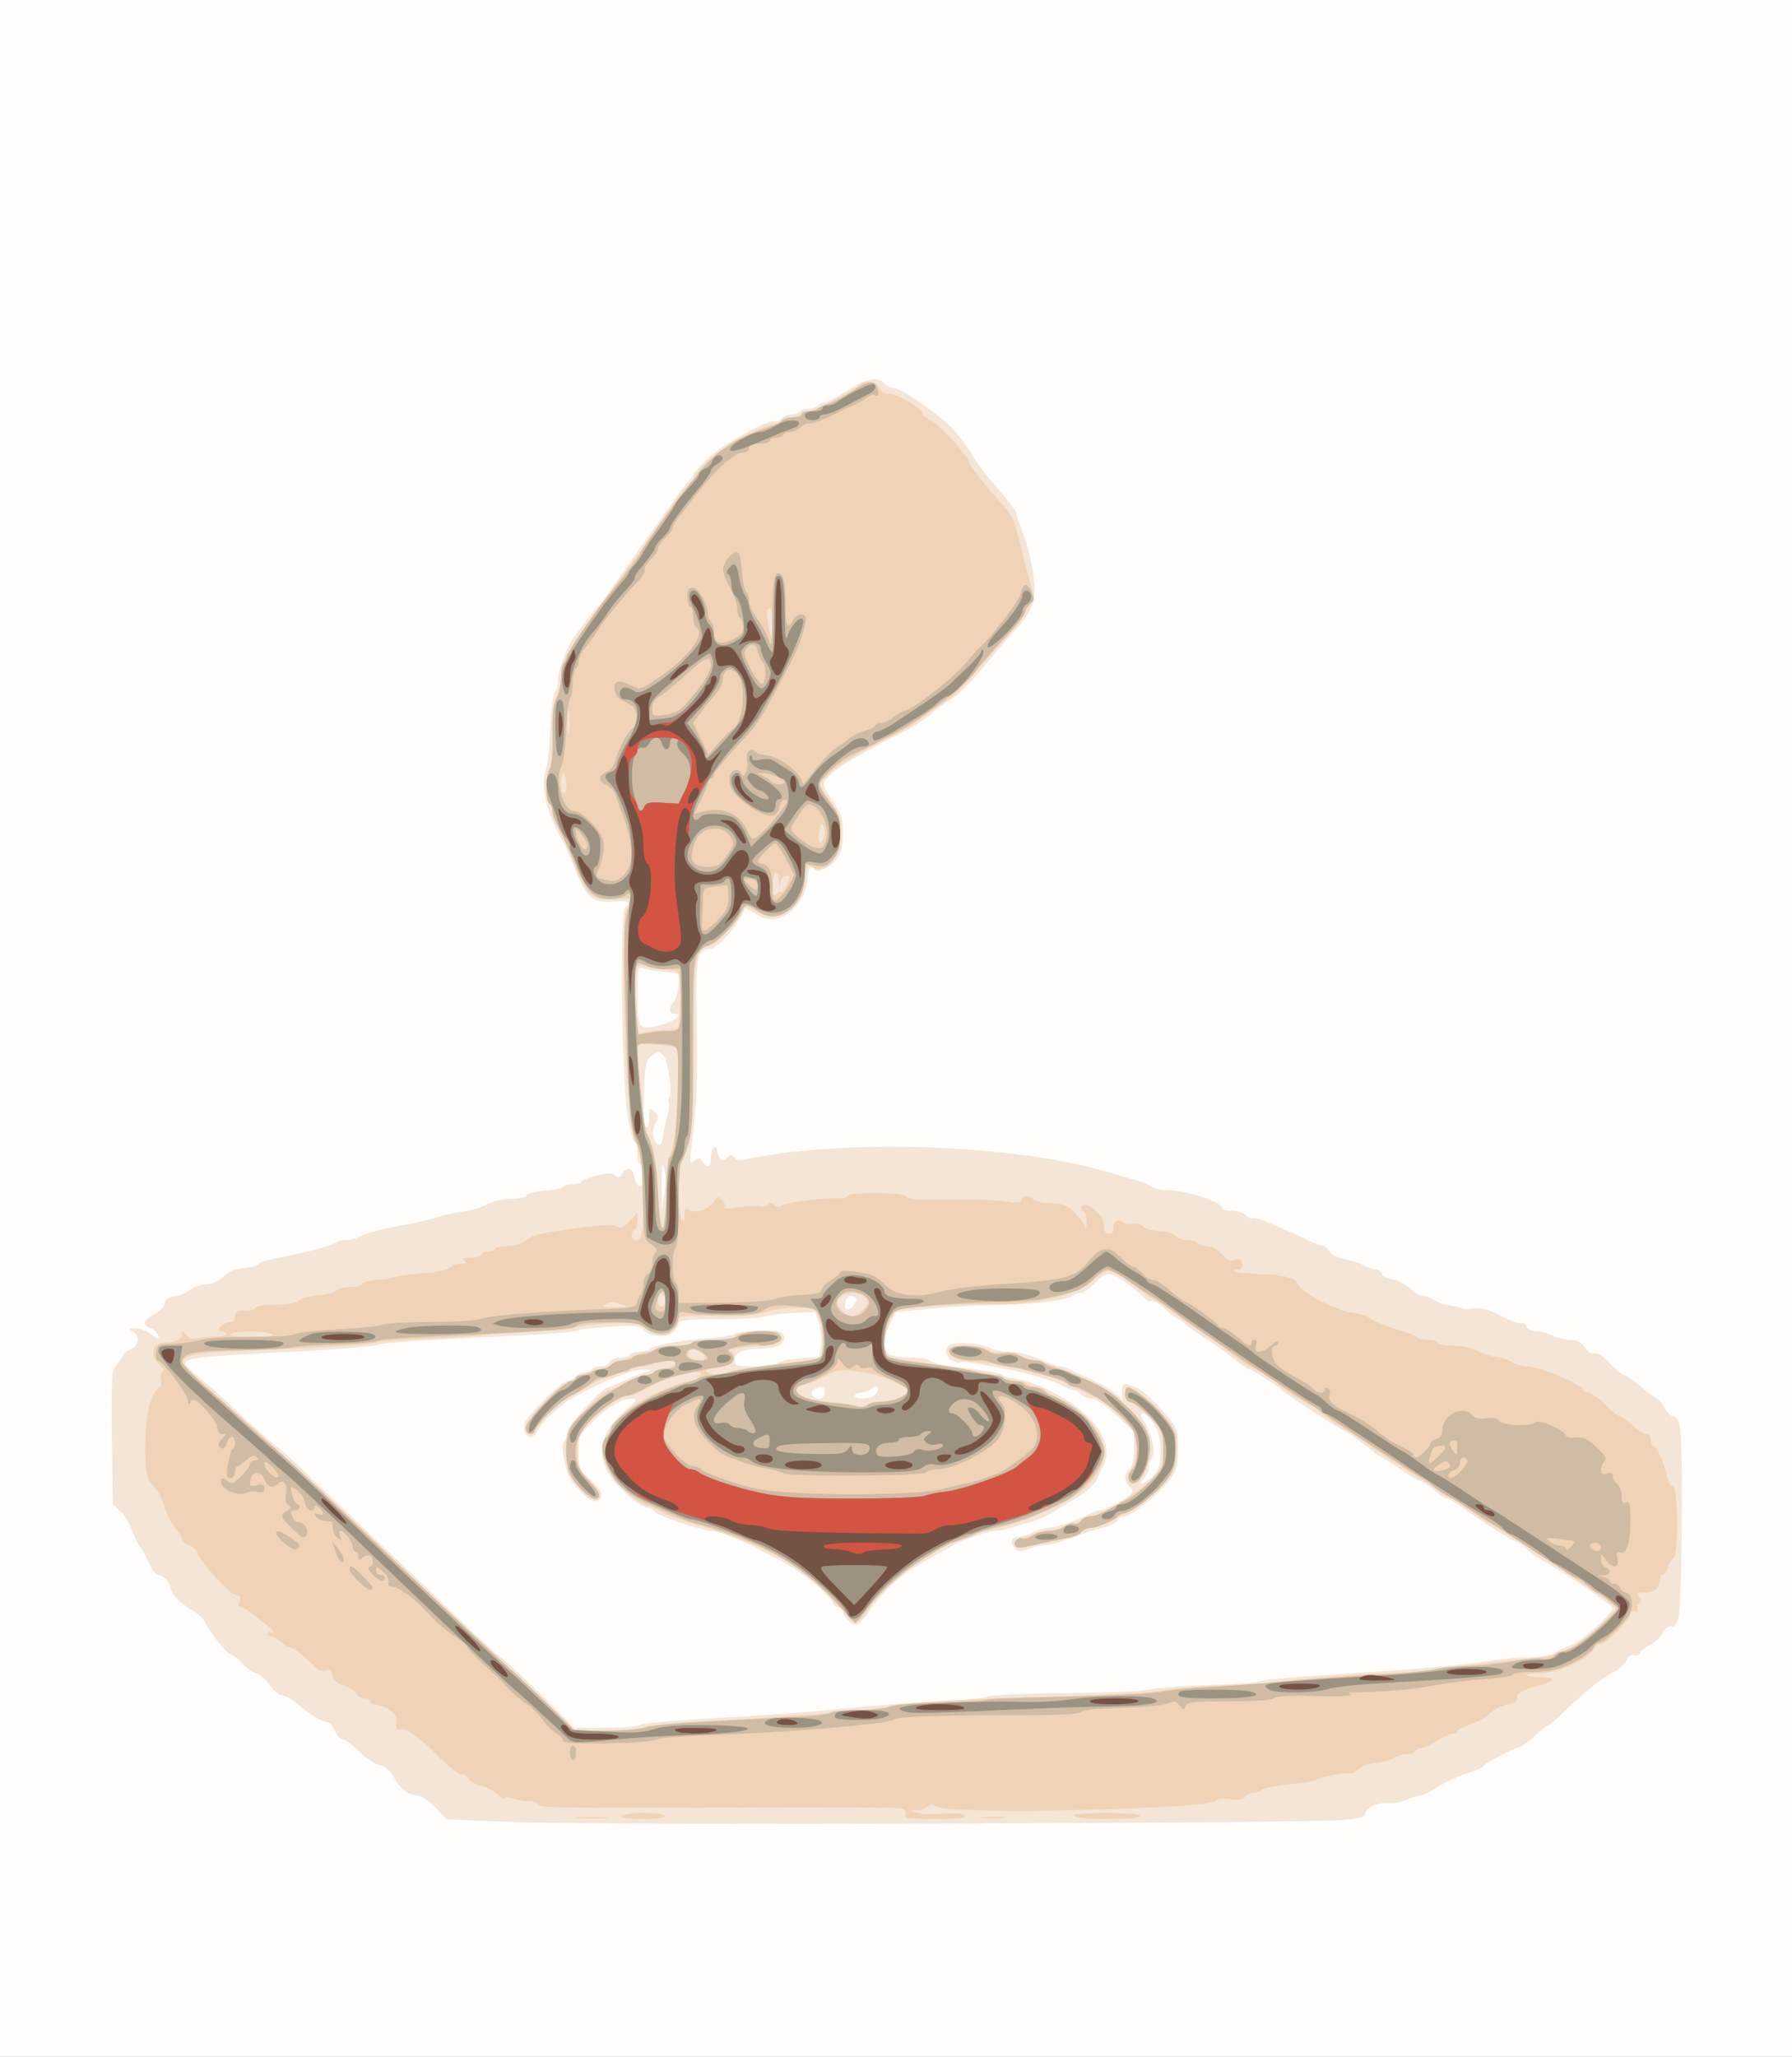 <?xml version="1.0" standalone="no"?>
<!DOCTYPE svg PUBLIC "-//W3C//DTD SVG 1.1//EN"
 "http://www.w3.org/Graphics/SVG/1.1/DTD/svg11.dtd">
<!-- Created with svg_stack (http://github.com/astraw/svg_stack) -->
<svg xmlns:sodipodi="http://sodipodi.sourceforge.net/DTD/sodipodi-0.dtd" xmlns="http://www.w3.org/2000/svg" version="1.1" width="305.0" height="350.0">
  <rect width="100%" height="100%" fill="#333333" stroke="none"/>
  <defs/>
  <g id="id0:id0" transform="matrix(1.25,0,0,1.25,0.0,0.0)"><g transform="translate(0,280) scale(0.04,-0.04)" fill="#fffefc" stroke="none">
<path d="M0 3500 l0 -3500 3050 0 3050 0 0 3500 0 3500 -3050 0 -3050 0 0 -3500z"/>
</g>
</g>
  <g id="id1:id1" transform="matrix(1.25,0,0,1.25,0.0,0.0)"><g transform="translate(0,280) scale(0.04,-0.04)" fill="#f4e5d6" stroke="none">
<path d="M2883 5670 c-34 -22 -69 -40 -77 -40 -8 0 -18 -4 -21 -10 -3 -5 -17 -10 -30 -10 -13 0 -27 -4 -30 -10 -3 -5 -17 -10 -29 -10 -13 0 -29 -7 -36 -15 -7 -8 -16 -12 -21 -9 -18 11 -184 -80 -231 -128 -27 -26 -48 -50 -48 -53 0 -4 -7 -13 -15 -22 -9 -8 -34 -41 -55 -72 -22 -31 -74 -103 -115 -161 -41 -58 -87 -123 -102 -145 -14 -22 -32 -44 -38 -50 -7 -5 -25 -28 -41 -50 -16 -22 -31 -42 -34 -45 -21 -21 -60 -116 -60 -148 0 -21 -5 -43 -11 -49 -7 -7 -13 -60 -16 -123 -2 -62 -9 -123 -14 -137 -21 -57 0 -149 60 -253 5 -8 13 -26 19 -40 58 -150 71 -163 155 -158 49 3 55 0 35 -21 -19 -18 -12 -573 8 -701 8 -52 19 -96 25 -98 5 -2 9 -19 9 -37 0 -19 5 -37 10 -40 6 -3 10 -22 10 -41 0 -43 -22 -42 -31 2 -5 31 -27 35 -42 8 -7 -12 -12 -12 -23 -4 -10 9 -26 9 -64 -1 -27 -7 -50 -16 -50 -21 0 -4 -13 -8 -29 -8 -17 0 -32 -4 -35 -9 -3 -5 -31 -11 -63 -13 -31 -3 -59 -10 -61 -16 -2 -7 -25 -12 -53 -12 -29 0 -62 -8 -82 -19 -18 -10 -53 -21 -78 -24 -24 -2 -69 -12 -99 -22 -30 -9 -82 -21 -115 -26 -61 -10 -117 -25 -147 -40 -10 -5 -28 -9 -41 -9 -13 0 -27 -3 -31 -7 -4 -4 -28 -13 -54 -21 -43 -12 -76 -19 -172 -38 -19 -4 -38 -12 -42 -17 -4 -6 -25 -12 -48 -13 -30 -2 -50 -10 -69 -28 -17 -16 -38 -26 -58 -26 -17 0 -41 -9 -55 -19 -13 -11 -37 -21 -53 -23 -21 -2 -31 -9 -33 -23 -2 -11 -17 -27 -34 -36 -38 -18 -46 -37 -21 -46 19 -7 33 -22 33 -36 0 -5 -12 1 -26 12 -15 12 -38 21 -53 21 -22 -1 -24 -2 -9 -11 26 -15 22 -48 -7 -61 -14 -6 -25 -14 -25 -18 0 -4 -9 -18 -21 -31 -19 -23 -20 -34 -18 -251 l3 -227 26 -24 c14 -13 31 -42 39 -63 7 -21 19 -46 25 -54 7 -8 21 -34 32 -57 10 -24 25 -43 32 -43 17 0 42 -25 42 -42 1 -20 33 -55 71 -76 19 -10 39 -27 44 -38 21 -41 79 -114 90 -114 6 0 24 -13 38 -30 15 -16 37 -32 50 -35 12 -3 33 -22 46 -40 13 -19 32 -35 42 -35 10 0 33 -13 51 -28 44 -38 84 -62 101 -62 8 0 20 -13 27 -30 7 -17 19 -30 27 -30 9 0 33 -18 55 -40 22 -22 54 -44 72 -48 20 -5 36 -19 45 -37 19 -39 50 -64 80 -65 15 0 39 -16 63 -41 l39 -41 242 -9 c271 -11 2676 -4 2805 7 53 4 81 11 79 18 -6 18 44 45 73 39 15 -2 44 2 64 11 21 9 45 16 53 16 8 0 34 13 57 29 24 15 68 36 99 46 32 10 57 21 57 25 0 7 100 60 122 64 7 1 31 18 53 39 22 20 43 37 46 37 4 0 27 19 51 43 83 78 133 118 168 135 19 9 40 27 45 40 6 14 16 21 27 19 9 -3 19 1 22 8 2 7 17 19 32 27 15 7 32 22 38 33 14 25 28 35 38 29 4 -3 14 7 20 23 14 32 19 618 5 665 -4 16 -14 28 -22 28 -8 0 -21 14 -30 30 -9 17 -19 30 -24 30 -4 0 -29 18 -54 40 -25 22 -51 40 -58 40 -6 0 -29 18 -49 40 -24 26 -43 38 -53 34 -10 -3 -22 4 -32 20 -13 19 -26 26 -50 26 -18 0 -46 7 -61 15 -16 8 -41 15 -55 15 -15 0 -30 7 -33 16 -3 9 -12 14 -19 11 -6 -2 -38 9 -70 26 -43 22 -66 28 -92 24 -18 -3 -36 -3 -39 0 -3 4 -20 8 -38 10 -18 2 -42 10 -55 18 -12 8 -31 15 -41 15 -10 0 -29 11 -41 24 -13 13 -38 27 -57 31 -19 3 -38 13 -41 21 -3 7 -12 14 -20 14 -8 0 -27 6 -41 14 -15 8 -44 18 -65 21 -21 3 -43 14 -50 25 -6 11 -17 20 -23 20 -7 0 -32 10 -56 21 -23 12 -52 25 -63 29 -11 5 -40 17 -64 28 -24 11 -49 18 -55 16 -7 -3 -19 2 -26 11 -7 8 -28 15 -46 15 -19 0 -34 3 -34 8 0 22 -118 61 -190 62 -20 0 -44 6 -55 14 -11 7 -31 16 -45 19 -14 3 -56 15 -95 27 -279 85 -790 113 -1145 61 -36 -5 -78 -13 -94 -17 -19 -4 -31 -3 -36 6 -7 11 -11 11 -25 0 -14 -12 -18 -12 -26 1 -5 8 -9 20 -9 27 0 7 -4 10 -10 7 -5 -3 -10 -19 -10 -36 0 -32 -14 -38 -29 -12 -8 15 -11 15 -27 3 -16 -14 -17 -11 -10 50 19 157 21 207 17 461 -3 176 4 209 42 209 29 0 94 72 123 138 1 2 17 -6 35 -17 45 -28 75 -26 117 5 38 29 62 77 62 124 0 29 13 40 25 20 9 -14 59 14 79 44 10 16 16 46 16 81 0 47 -5 64 -36 110 -32 48 -35 57 -23 72 27 34 91 74 244 152 44 22 95 54 114 71 19 17 51 40 70 51 20 12 68 59 106 106 39 47 87 103 107 125 66 71 76 102 66 188 -5 41 -20 103 -33 138 -14 34 -25 68 -25 75 0 7 -30 46 -66 87 -36 41 -74 91 -84 110 -10 19 -37 56 -59 82 -46 52 -183 148 -211 148 -9 0 -23 7 -30 15 -21 25 -62 17 -127 -25z m-625 -1977 l52 -6 0 -36 c0 -21 -7 -46 -15 -57 -19 -25 -19 -44 0 -44 36 0 -1 -28 -52 -40 -71 -15 -73 -13 -73 109 0 85 2 93 18 86 9 -4 41 -9 70 -12z m2 -287 c15 -20 30 -128 19 -142 -5 -6 -6 -14 -3 -17 4 -4 1 -27 -6 -52 -7 -25 -13 -55 -14 -67 -2 -33 -23 -33 -31 1 -4 18 -1 38 7 50 11 18 10 23 -5 38 -16 16 -17 15 -17 -20 0 -26 -4 -36 -11 -31 -8 4 -10 41 -7 115 4 93 7 111 24 124 24 18 29 18 44 1z m1 -472 l-9 -59 0 90 c0 69 2 83 9 59 5 -18 5 -56 0 -90z m1588 -311 c25 -20 49 -40 52 -45 4 -6 11 -8 16 -5 6 4 28 -9 49 -28 21 -19 42 -35 46 -35 4 0 13 -6 21 -14 7 -8 38 -30 68 -49 30 -19 74 -51 99 -71 25 -20 48 -36 53 -36 8 0 82 -47 107 -68 25 -22 169 -116 210 -138 21 -11 59 -37 83 -57 25 -20 48 -37 51 -37 3 0 32 -18 63 -40 32 -22 63 -40 68 -40 6 -1 26 -14 45 -30 19 -17 40 -30 46 -30 7 0 32 -15 56 -33 49 -37 176 -117 186 -117 3 0 17 -11 31 -24 15 -13 42 -32 61 -42 61 -33 230 -147 230 -157 0 -17 -108 -114 -141 -126 -19 -7 -46 -19 -61 -27 -14 -8 -52 -14 -84 -14 -31 0 -85 -5 -118 -10 -83 -14 -242 -29 -416 -40 -291 -19 -375 -26 -387 -33 -6 -4 -81 -9 -165 -11 -84 -3 -174 -9 -200 -15 -26 -6 -156 -12 -290 -13 -141 -1 -253 -6 -268 -12 -14 -6 -95 -14 -180 -18 -85 -4 -198 -12 -250 -17 -155 -16 -312 -28 -529 -40 -112 -7 -212 -16 -222 -21 -10 -6 -64 -10 -121 -10 l-104 0 -94 95 c-52 52 -121 116 -153 143 -32 26 -107 94 -166 152 -59 58 -170 164 -246 235 -76 72 -181 172 -234 223 -53 52 -102 97 -109 101 -14 8 -122 104 -186 166 -23 22 -63 57 -89 78 -26 21 -47 42 -47 47 0 16 39 22 200 31 296 15 448 26 459 33 10 6 173 17 526 34 77 4 145 10 151 14 6 4 56 10 111 13 82 5 102 3 113 -9 20 -25 78 -31 100 -11 11 10 20 24 20 32 0 10 27 13 128 13 70 0 143 4 162 9 19 6 66 11 105 13 l70 3 13 -40 c7 -22 10 -55 7 -76 l-6 -36 -66 -6 c-35 -2 -70 -10 -76 -16 -6 -6 -42 -11 -79 -11 -61 0 -68 2 -68 20 0 26 29 40 85 40 25 0 55 5 66 10 21 12 25 35 7 46 -16 10 -151 5 -158 -6 -3 -4 -37 -10 -75 -13 -104 -8 -196 -24 -208 -36 -6 -6 -23 -11 -38 -11 -15 0 -31 -4 -34 -10 -3 -5 -19 -10 -35 -10 -15 0 -30 -7 -34 -15 -3 -8 -16 -15 -30 -15 -14 0 -28 -4 -31 -10 -3 -5 -14 -10 -24 -10 -10 0 -24 -7 -31 -15 -7 -8 -20 -15 -29 -15 -18 0 -134 -114 -144 -142 -8 -24 2 -48 19 -48 8 0 17 7 21 16 12 31 78 93 128 120 114 62 197 94 239 93 29 -1 29 -2 6 -8 -14 -4 -47 -17 -73 -29 -27 -12 -51 -22 -54 -22 -21 0 -143 -133 -143 -155 0 -12 -5 -26 -11 -32 -12 -12 6 -105 26 -132 49 -66 89 -87 102 -54 4 11 -7 28 -35 55 -40 37 -42 42 -42 96 0 56 2 59 48 104 52 51 99 78 134 78 20 0 17 -5 -24 -40 -82 -70 -100 -145 -54 -219 28 -45 106 -111 129 -111 9 0 20 -6 24 -14 8 -13 164 -66 196 -66 9 0 29 -5 44 -11 15 -6 39 -16 53 -21 14 -6 32 -14 40 -18 8 -5 53 -28 99 -52 73 -38 168 -116 179 -148 2 -6 10 -10 18 -10 8 0 14 -6 14 -14 0 -18 27 -46 45 -46 7 0 29 24 48 53 19 28 56 70 82 92 51 42 54 44 131 88 27 15 56 31 64 36 30 18 126 51 146 51 12 0 34 4 50 9 16 5 49 15 74 22 25 7 59 23 77 34 17 11 54 34 82 50 27 17 55 41 62 55 6 14 19 39 27 57 43 88 -71 214 -253 279 -22 7 -49 14 -60 14 -12 0 -25 4 -30 9 -10 9 -35 13 -168 30 -38 4 -73 13 -80 20 -6 6 -35 11 -65 11 -29 0 -62 5 -73 10 -25 14 -25 55 1 105 l20 40 123 12 c67 6 176 12 242 13 113 1 225 16 241 33 4 4 14 7 23 7 9 0 31 16 50 35 40 41 51 40 120 -12z m-935 -41 c7 -11 -21 -45 -32 -38 -14 8 -3 46 14 46 7 0 15 -3 18 -8z m66 -327 c-14 -17 -70 -21 -70 -5 0 6 8 10 18 10 10 0 27 6 38 14 22 17 32 3 14 -19z m-173 5 c-1 -12 -8 -20 -19 -20 -23 0 -34 20 -17 31 23 15 38 10 36 -11z"/>
<path d="M3233 2423 c-20 -7 -15 -41 7 -53 11 -6 24 -9 28 -7 7 5 27 2 157 -22 76 -14 167 -41 192 -57 12 -8 29 -14 36 -14 8 0 20 -7 27 -15 7 -8 23 -15 36 -15 14 0 46 -21 83 -56 l61 -56 0 -58 c0 -39 -5 -62 -15 -70 -19 -16 -19 -44 0 -60 12 -10 13 -16 3 -27 -11 -13 -89 -53 -104 -53 -4 0 -26 -8 -48 -18 -55 -25 -108 -42 -132 -42 -10 0 -32 -7 -48 -15 -15 -8 -37 -15 -47 -15 -26 0 -34 -19 -15 -38 14 -14 20 -15 49 -3 17 7 41 13 52 12 18 0 72 16 130 39 11 5 41 14 67 20 26 7 49 19 52 27 3 7 11 13 18 11 20 -4 125 78 158 124 26 36 30 50 30 108 0 65 -1 68 -47 122 -57 65 -82 85 -117 94 -23 6 -26 3 -26 -22 l0 -27 -22 20 c-13 12 -50 33 -83 48 -33 15 -68 31 -77 36 -10 5 -24 9 -32 9 -8 0 -27 6 -43 14 -45 22 -96 36 -135 36 -20 0 -49 7 -64 15 -28 14 -105 19 -131 8z m695 -268 c16 -26 22 -50 22 -93 0 -51 -4 -63 -26 -86 -30 -29 -56 -36 -31 -8 10 10 17 26 17 35 0 10 5 26 12 36 13 21 -2 84 -30 129 -12 18 -12 22 -1 22 8 0 24 -16 37 -35z"/>
</g>
</g>
  <g id="id2:id2" transform="matrix(1.25,0,0,1.25,0.0,0.0)"><g transform="translate(0,280) scale(0.04,-0.04)" fill="#f0d3b7" stroke="none">
<path d="M2920 5686 c-21 -21 -151 -86 -171 -86 -10 0 -21 -4 -24 -10 -3 -5 -19 -10 -36 -10 -16 0 -29 -4 -29 -9 0 -5 -10 -11 -22 -14 -41 -10 -92 -32 -142 -61 -50 -29 -126 -97 -126 -113 0 -5 -8 -15 -17 -24 -10 -8 -27 -28 -38 -43 -11 -16 -33 -47 -50 -70 -16 -23 -43 -61 -60 -86 -16 -25 -83 -116 -148 -203 -125 -168 -147 -208 -147 -266 -1 -20 -7 -47 -15 -61 -10 -17 -14 -58 -15 -132 0 -60 -4 -110 -10 -113 -5 -3 -10 -30 -10 -60 0 -30 5 -57 10 -60 6 -3 10 -16 10 -28 0 -12 11 -40 24 -63 13 -22 35 -74 51 -115 15 -41 39 -85 53 -98 22 -20 33 -23 84 -19 61 5 69 -2 43 -36 -27 -36 -5 -711 25 -781 22 -49 30 -108 30 -207 0 -115 -4 -138 -26 -138 -16 0 -19 26 -4 35 6 3 10 18 10 32 l0 26 -26 -28 c-20 -22 -30 -26 -42 -19 -10 7 -48 6 -111 -2 -146 -19 -174 -25 -200 -46 -13 -10 -40 -18 -62 -18 -21 0 -41 -4 -44 -10 -3 -5 -15 -10 -26 -10 -10 0 -19 -4 -19 -10 0 -5 -17 -10 -37 -10 -28 0 -34 -3 -23 -10 12 -8 9 -10 -11 -10 -15 0 -32 -6 -38 -14 -7 -8 -45 -16 -98 -20 -48 -4 -91 -10 -96 -13 -5 -3 -30 -7 -55 -9 -26 -2 -48 -8 -50 -14 -2 -5 -21 -10 -42 -10 -20 0 -42 -6 -48 -13 -6 -7 -32 -14 -58 -15 -26 -1 -55 -9 -64 -17 -11 -10 -38 -15 -83 -15 -38 0 -67 -4 -67 -10 0 -5 -16 -10 -35 -10 -28 0 -35 -4 -35 -20 0 -13 -7 -20 -19 -20 -10 0 -24 -7 -31 -15 -10 -12 -10 -15 4 -15 9 0 16 -4 16 -10 0 -5 -15 -9 -32 -9 -18 1 -46 -2 -62 -5 -21 -5 -32 -2 -42 11 -12 16 -13 16 -14 2 0 -17 -27 -29 -67 -29 -35 0 -43 -47 -12 -72 14 -11 19 -21 13 -24 -6 -3 -9 -16 -6 -29 2 -14 0 -25 -5 -25 -6 0 -19 -21 -29 -47 -25 -62 -27 -250 -4 -276 30 -33 36 -43 50 -86 8 -25 25 -57 37 -72 13 -15 23 -32 23 -38 0 -6 11 -16 25 -21 14 -5 25 -15 25 -21 0 -15 58 -86 111 -134 9 -8 21 -15 28 -15 8 0 10 -7 6 -20 -4 -12 -2 -20 5 -20 6 0 18 -6 25 -12 8 -7 30 -24 49 -38 20 -14 36 -29 36 -33 0 -5 -4 -5 -10 -2 -5 3 -10 1 -10 -4 0 -6 6 -11 14 -11 8 0 22 -8 32 -17 9 -10 23 -18 32 -19 13 -2 62 -41 89 -72 7 -8 20 -11 32 -7 15 4 20 1 23 -17 2 -16 13 -26 37 -34 18 -6 38 -18 43 -27 5 -10 18 -17 28 -17 11 0 20 -4 20 -10 0 -5 6 -10 13 -10 28 0 78 -32 76 -48 -3 -30 1 -43 10 -38 16 11 66 -23 131 -89 35 -36 73 -65 83 -65 9 0 20 -7 23 -15 3 -8 21 -17 38 -21 18 -3 45 -17 59 -30 15 -14 27 -20 27 -15 0 7 9 7 26 1 14 -6 38 -10 54 -10 16 0 30 -6 33 -12 3 -10 131 -12 610 -10 333 2 615 1 626 -3 12 -4 18 -12 14 -21 -4 -12 12 -14 102 -14 76 0 104 3 99 11 -4 8 -28 10 -68 7 -34 -3 -74 -2 -91 2 -28 7 -29 8 -4 9 14 0 30 6 37 13 9 9 17 9 35 -1 53 -28 930 -8 948 21 4 6 24 9 48 5 28 -3 44 -1 52 9 6 8 19 14 28 14 9 0 21 4 27 9 5 5 36 12 69 16 33 4 69 8 80 9 11 1 27 5 35 9 27 12 113 28 118 22 3 -3 15 3 26 14 12 11 39 21 61 22 22 2 49 9 60 16 11 7 29 13 42 13 12 0 25 5 28 10 3 5 13 10 21 10 8 0 32 11 54 25 22 14 46 25 55 25 8 0 15 4 15 8 0 5 19 15 43 23 23 7 55 25 70 39 16 14 43 27 60 30 23 4 32 10 32 24 0 15 13 23 57 35 71 20 82 31 32 32 -64 1 -79 14 -17 15 67 0 171 46 188 82 5 12 16 20 23 17 14 -5 102 83 102 104 0 7 6 11 14 8 10 -4 13 -1 10 7 -3 8 0 17 6 21 8 5 8 11 -1 21 -9 11 -6 14 18 14 33 0 53 16 53 42 0 10 4 18 9 18 5 0 13 10 17 22 3 12 13 28 21 36 18 18 15 248 -3 245 -7 -1 -14 12 -18 29 -8 42 -38 108 -48 108 -4 0 -8 9 -8 20 0 11 -7 20 -15 20 -8 0 -30 13 -48 30 -19 16 -39 30 -44 30 -5 0 -26 18 -48 40 -22 21 -48 39 -57 40 -10 0 -18 4 -18 8 0 19 -149 82 -192 82 -16 0 -39 7 -52 15 -12 8 -36 16 -52 17 -16 1 -44 10 -62 20 -19 10 -53 18 -82 18 -27 0 -52 5 -55 10 -3 6 -19 10 -34 10 -15 0 -31 4 -37 9 -5 5 -25 14 -44 19 -58 17 -107 37 -121 49 -8 5 -34 13 -59 16 -52 6 -176 72 -183 97 -5 21 -49 32 -139 35 -38 1 -71 5 -75 8 -3 4 1 7 10 7 10 0 17 6 17 14 0 19 -13 27 -29 17 -9 -6 -23 1 -41 20 -16 17 -38 29 -53 29 -14 0 -29 5 -32 10 -3 6 -19 10 -34 10 -16 0 -34 7 -41 15 -7 9 -29 15 -52 15 -22 0 -46 7 -55 15 -9 9 -23 13 -35 10 -10 -4 -25 -1 -33 5 -18 15 -35 5 -35 -21 0 -14 -5 -19 -17 -17 -12 3 -17 12 -15 27 2 25 -38 71 -64 71 -16 0 -19 -16 -4 -25 6 -3 9 -21 9 -38 -1 -21 -3 -25 -6 -12 -3 11 -19 33 -36 50 -26 24 -41 30 -79 30 -26 0 -53 6 -59 13 -17 16 -36 15 -42 -2 -4 -11 -16 -12 -57 -4 -28 5 -114 8 -190 6 -105 -2 -141 0 -145 10 -6 15 -191 17 -200 2 -4 -6 -16 -9 -28 -8 -38 4 -181 -14 -194 -24 -9 -7 -17 -7 -27 1 -10 8 -16 9 -21 1 -3 -5 -16 -8 -28 -5 -12 3 -45 1 -74 -3 -38 -7 -50 -6 -47 3 3 7 -2 17 -10 24 -12 10 -17 9 -25 -7 -14 -26 -62 -43 -84 -30 -14 7 -17 4 -17 -19 0 -22 -2 -25 -10 -13 -13 20 -13 183 0 196 6 6 17 36 25 68 12 44 15 121 15 334 1 303 3 318 58 337 31 10 112 99 112 122 0 17 4 16 42 -7 18 -11 45 -20 59 -20 53 0 109 68 109 133 0 40 8 51 27 35 10 -8 20 -8 38 0 38 17 57 55 57 115 1 46 -5 62 -37 111 l-38 57 37 38 c23 24 84 62 155 97 64 33 121 62 126 67 45 34 102 74 121 85 13 7 45 38 71 69 27 30 81 91 121 136 39 44 72 84 72 90 0 6 7 19 16 29 15 16 15 22 2 70 -9 29 -25 94 -37 143 -19 77 -28 96 -65 135 -48 52 -106 126 -106 136 0 17 -106 134 -131 144 -16 7 -29 18 -29 24 -1 17 -87 66 -117 66 -16 0 -27 7 -30 20 -6 24 -51 27 -73 6z m-291 -813 c-1 -57 -1 -58 -10 -18 -11 55 -11 75 1 75 6 0 9 -25 9 -57z m-692 -365 c-2 -18 -4 -4 -4 32 0 36 2 50 4 33 2 -18 2 -48 0 -65z m-10 -173 c2 -19 -2 -35 -7 -35 -6 0 -10 16 -10 35 0 45 14 45 17 0z m879 -179 c-10 -39 -23 -31 -18 10 3 24 8 32 14 26 6 -6 8 -22 4 -36z m-155 -153 c2 -24 2 -25 6 -5 2 12 11 22 19 22 17 0 17 -1 -1 -36 -8 -16 -15 -25 -15 -20 0 5 -7 3 -15 -4 -13 -11 -15 -7 -15 29 0 45 19 58 21 14z m-394 -301 c47 -3 52 -6 57 -30 4 -23 3 -85 -3 -162 -1 -12 -12 -16 -38 -15 -21 0 -52 -3 -69 -7 l-32 -7 -7 98 c-8 112 -2 146 23 135 10 -4 40 -10 69 -12z m43 -267 c24 -15 5 -339 -22 -370 -4 -5 -8 -62 -8 -128 0 -90 -3 -118 -12 -115 -9 3 -15 41 -19 119 -6 114 -18 179 -37 202 -6 7 -13 46 -16 87 -3 41 -8 107 -12 147 l-7 72 62 -4 c34 -2 66 -7 71 -10z m1560 -809 c30 -24 62 -46 70 -49 8 -4 40 -25 70 -47 30 -23 73 -53 95 -67 22 -14 66 -46 97 -70 31 -23 59 -43 62 -43 9 0 89 -51 101 -64 15 -16 115 -76 126 -76 5 0 9 -4 9 -9 0 -5 24 -24 53 -42 28 -18 96 -62 149 -98 54 -36 110 -73 125 -81 16 -9 48 -30 72 -48 24 -18 48 -32 53 -32 5 0 33 -18 62 -40 29 -22 56 -40 60 -40 6 0 181 -112 291 -187 28 -19 71 -49 98 -66 26 -17 47 -36 47 -40 0 -16 -114 -118 -149 -133 -20 -9 -45 -20 -56 -25 -11 -4 -42 -10 -70 -12 -48 -4 -134 -13 -335 -38 -52 -6 -135 -13 -185 -14 -91 -3 -320 -22 -385 -31 -19 -3 -105 -9 -190 -13 -85 -3 -159 -9 -165 -13 -11 -6 -260 -20 -460 -25 -227 -5 -461 -20 -476 -29 -8 -4 -59 -12 -114 -17 -242 -19 -341 -26 -515 -35 -102 -5 -198 -15 -213 -21 -16 -6 -74 -11 -129 -11 l-101 0 -101 99 c-56 54 -123 118 -151 141 -27 24 -182 169 -344 324 -162 154 -326 310 -365 344 -39 35 -87 78 -106 96 -19 18 -88 79 -152 135 -65 57 -118 108 -118 112 0 27 51 37 215 43 253 9 439 21 450 28 6 4 88 9 183 13 94 3 186 10 204 16 18 5 84 9 146 9 62 0 122 5 133 10 10 6 65 13 120 16 84 4 104 2 119 -11 9 -8 31 -20 48 -24 25 -8 34 -5 51 13 12 12 21 29 21 37 0 12 21 13 121 11 91 -3 133 0 170 12 27 9 77 16 113 15 61 -1 65 -3 76 -30 13 -31 15 -128 3 -140 -4 -4 -33 -9 -63 -12 -100 -9 -224 -27 -257 -38 -34 -11 -81 -3 -67 11 5 5 27 10 49 12 33 2 41 7 43 26 2 13 -2 22 -10 23 -32 2 42 17 92 18 64 1 86 12 76 36 -5 15 -17 17 -78 13 -44 -2 -73 -9 -76 -16 -2 -8 -28 -12 -72 -12 -38 0 -72 -4 -75 -10 -3 -5 -30 -10 -60 -10 -30 0 -57 -4 -60 -10 -3 -5 -16 -10 -28 -10 -12 0 -35 -7 -51 -15 -15 -8 -36 -15 -45 -15 -9 0 -22 -5 -29 -12 -6 -6 -20 -13 -29 -14 -20 -2 -85 -26 -93 -34 -3 -3 -17 -11 -33 -19 -41 -22 -137 -126 -137 -150 0 -32 22 -25 49 14 22 33 91 95 105 95 4 0 25 12 49 27 23 15 47 28 52 28 6 1 23 6 38 13 16 7 34 12 42 12 8 0 17 5 20 10 3 6 21 10 40 10 19 0 37 5 40 10 9 14 78 13 73 -1 -2 -7 -17 -13 -32 -15 -16 -2 -34 -8 -39 -13 -6 -6 -19 -11 -28 -11 -10 0 -39 -11 -65 -25 -26 -14 -51 -25 -55 -25 -29 0 -137 -116 -148 -159 -13 -49 0 -120 29 -159 27 -36 65 -64 74 -55 13 13 4 32 -31 67 -35 33 -37 40 -38 95 0 57 2 62 40 102 49 50 107 89 135 89 11 0 37 10 58 23 44 28 130 57 168 57 22 0 25 -2 14 -15 -7 -8 -20 -15 -29 -15 -42 -1 -179 -65 -220 -103 -45 -44 -81 -101 -81 -132 0 -61 94 -174 158 -190 15 -3 34 -12 42 -19 8 -7 49 -23 90 -35 292 -85 413 -157 548 -325 21 -27 38 -19 72 34 37 57 75 93 156 145 33 21 70 45 84 54 14 9 45 23 70 31 25 7 50 17 55 21 6 3 46 14 89 24 92 20 236 89 283 135 38 38 63 84 63 117 0 61 -72 147 -152 183 -26 11 -50 25 -53 30 -3 6 -17 10 -30 10 -13 0 -27 5 -30 10 -3 6 -17 10 -31 10 -13 0 -32 4 -42 9 -30 16 -128 34 -332 59 -30 4 -61 11 -67 15 -28 18 -5 136 30 158 15 10 212 23 313 20 155 -4 301 30 361 86 44 40 56 38 133 -21z m-1595 -51 c0 -10 -6 -20 -12 -22 -8 -3 -13 5 -13 22 0 17 5 25 13 23 6 -3 12 -13 12 -23z m680 9 c15 -15 14 -18 -6 -40 -12 -13 -29 -24 -37 -24 -19 0 -52 29 -52 45 0 35 66 48 95 19z m-825 -24 c20 -6 15 -8 -25 -9 -36 0 -46 2 -35 9 17 11 25 11 60 0z m-1195 -100 c13 -6 -7 -9 -63 -9 -53 -1 -81 3 -77 9 7 12 112 12 140 0z m1456 -60 c24 -13 25 -30 2 -30 -26 0 -47 16 -39 29 9 14 12 14 37 1z m579 -74 c45 -8 125 -44 128 -57 3 -18 -43 -39 -85 -39 -18 0 -42 -5 -52 -12 -11 -6 -26 -8 -37 -3 -11 4 -44 9 -74 11 -112 6 -173 48 -93 65 17 3 47 16 65 28 33 21 58 23 148 7z"/>
<path d="M3230 2406 c0 -23 23 -34 85 -40 104 -9 160 -18 170 -26 6 -4 37 -14 70 -21 33 -7 67 -17 75 -24 8 -6 31 -18 50 -27 19 -9 48 -22 63 -29 15 -7 50 -36 77 -65 46 -48 50 -57 50 -101 0 -28 -6 -58 -15 -69 -18 -24 -19 -54 -2 -54 23 0 46 34 58 85 9 42 8 56 -6 89 -19 44 -107 133 -158 158 -84 42 -205 88 -230 88 -10 0 -29 7 -43 16 -16 11 -36 15 -58 11 -22 -3 -41 0 -53 8 -25 19 -133 20 -133 1z"/>
<path d="M3830 2255 c0 -15 6 -25 14 -25 8 0 37 -22 65 -49 50 -49 51 -50 51 -112 0 -60 -1 -62 -47 -109 -48 -48 -170 -120 -203 -120 -10 0 -23 -7 -30 -15 -7 -8 -16 -12 -22 -9 -5 3 -20 -1 -33 -10 -13 -9 -38 -16 -55 -16 -17 0 -41 -5 -53 -12 -12 -7 -31 -12 -42 -12 -11 -1 -20 -8 -20 -16 0 -17 20 -17 100 -1 28 6 64 13 82 17 18 3 38 12 44 20 6 8 19 14 29 14 16 0 66 19 100 39 8 5 28 15 45 22 16 8 55 39 86 70 49 49 57 62 62 105 9 81 0 103 -74 177 -74 72 -99 83 -99 42z"/>
<path d="M2115 820 c-4 -6 23 -10 75 -10 52 0 79 4 75 10 -3 6 -37 10 -75 10 -38 0 -72 -4 -75 -10z"/>
<path d="M3655 820 c4 -6 53 -10 116 -10 66 0 109 4 109 10 0 6 -45 10 -116 10 -74 0 -113 -4 -109 -10z"/>
<path d="M1973 813 c26 -2 67 -2 90 0 23 2 2 3 -48 3 -49 0 -68 -1 -42 -3z"/>
<path d="M3343 813 c20 -2 54 -2 75 0 20 2 3 4 -38 4 -41 0 -58 -2 -37 -4z"/>
</g>
</g>
  <g id="id3:id3" transform="matrix(1.25,0,0,1.25,0.0,0.0)"><g transform="translate(0,280) scale(0.04,-0.04)" fill="#d0bba4" stroke="none">
<path d="M2895 5665 c-27 -19 -62 -37 -77 -40 -15 -4 -30 -11 -33 -16 -4 -5 -17 -9 -31 -9 -13 0 -24 -4 -24 -10 0 -5 -12 -10 -27 -10 -14 0 -34 -6 -42 -13 -9 -7 -34 -19 -56 -26 -44 -14 -107 -42 -115 -52 -3 -3 -17 -12 -31 -20 -15 -8 -51 -43 -81 -79 -58 -69 -198 -263 -198 -274 0 -5 -37 -54 -108 -141 -52 -64 -142 -197 -142 -209 0 -8 -4 -18 -10 -21 -5 -3 -10 -26 -10 -49 0 -24 -7 -57 -15 -72 -12 -21 -15 -54 -14 -124 2 -58 -2 -104 -9 -117 -15 -26 -16 -109 -2 -118 6 -3 10 -14 10 -24 0 -10 12 -40 26 -67 14 -27 38 -78 52 -114 35 -89 64 -120 117 -120 22 0 46 5 53 12 21 21 25 -1 9 -54 -14 -46 -15 -90 -6 -353 10 -342 14 -386 37 -435 13 -26 18 -71 20 -182 4 -144 4 -147 29 -163 18 -12 22 -20 14 -28 -6 -6 -11 -24 -11 -39 0 -16 -7 -31 -15 -34 -8 -4 -15 -18 -15 -33 0 -15 -4 -31 -9 -37 -5 -5 -11 -17 -13 -27 -3 -16 -16 -19 -108 -22 -210 -7 -396 -22 -422 -33 -15 -6 -88 -11 -172 -11 -80 0 -154 -4 -163 -9 -10 -5 -79 -12 -153 -16 -74 -4 -139 -11 -144 -16 -6 -6 -74 -10 -152 -10 -77 0 -154 -4 -170 -10 -16 -5 -56 -11 -89 -13 -57 -2 -60 -4 -63 -30 -2 -15 1 -27 6 -27 15 0 102 -117 102 -137 0 -15 2 -16 10 -3 8 12 17 8 50 -27 22 -23 40 -51 40 -63 0 -11 7 -20 16 -20 14 0 14 -1 0 -16 -9 -8 -14 -20 -11 -25 10 -15 22 -10 28 11 3 11 10 20 16 20 13 0 15 -37 2 -42 -4 -1 -11 -24 -15 -50 -6 -40 -5 -48 8 -48 9 0 16 9 16 20 0 11 4 20 8 20 5 0 18 10 31 21 17 16 26 18 34 10 8 -8 7 -11 -6 -11 -9 0 -17 -6 -17 -13 0 -7 -13 -26 -30 -42 -25 -24 -32 -26 -45 -15 -18 15 -28 9 -20 -11 9 -23 61 -42 83 -30 10 5 28 7 40 4 16 -4 22 -1 22 12 0 13 -6 16 -26 11 -22 -6 -25 -4 -22 16 4 33 36 35 48 4 10 -28 29 -33 48 -14 18 18 33 -8 25 -40 -3 -15 0 -28 8 -33 12 -8 11 -11 -3 -20 -26 -15 -23 -25 19 -64 31 -29 39 -33 46 -19 10 17 -7 44 -28 44 -7 0 -16 7 -19 16 -9 22 -8 24 9 24 16 0 21 16 6 22 -5 2 -13 16 -17 33 -7 29 -7 30 17 14 13 -9 25 -28 27 -43 3 -25 32 -38 32 -15 0 8 5 8 15 -1 20 -17 19 -31 -2 -23 -16 6 -16 5 -5 -10 8 -9 24 -15 35 -14 17 1 21 -3 20 -20 -1 -11 5 -27 14 -35 15 -11 16 -11 10 5 -3 9 -3 17 2 17 13 0 41 -36 41 -53 0 -9 5 -17 10 -17 6 0 10 -7 10 -16 0 -13 3 -14 15 -4 8 6 19 9 25 5 14 -8 13 -32 -2 -37 -8 -3 -4 -12 10 -26 23 -23 42 -29 42 -12 0 6 -7 10 -15 10 -8 0 -15 8 -15 17 0 14 4 13 24 -6 14 -13 22 -29 19 -37 -3 -9 2 -14 13 -14 22 0 87 -50 133 -102 17 -20 52 -49 76 -65 25 -15 45 -32 45 -36 0 -8 57 -65 92 -93 7 -6 27 -26 44 -46 17 -19 45 -43 63 -54 17 -10 43 -35 57 -55 13 -20 36 -42 50 -49 13 -8 23 -19 20 -25 -5 -14 289 -9 319 5 11 5 88 12 170 15 269 8 619 38 638 53 12 10 140 15 452 15 118 0 182 4 187 11 4 7 57 12 135 14 70 2 141 8 157 14 24 10 31 9 42 -7 12 -16 14 -17 20 -2 5 15 25 17 148 17 89 0 146 4 153 11 7 7 57 9 141 7 72 -2 125 0 119 4 -8 5 -7 8 3 8 111 2 219 11 280 24 41 8 119 18 173 22 53 3 97 10 97 15 0 5 28 9 63 9 34 0 78 6 97 13 50 17 110 54 116 72 4 8 11 15 18 15 15 0 87 68 104 98 14 26 6 72 -13 72 -7 0 -15 7 -19 15 -3 8 -12 15 -21 15 -8 0 -15 4 -15 9 0 5 -10 12 -22 14 l-23 4 23 2 c25 1 30 19 7 27 -8 4 -15 16 -15 27 0 21 0 21 16 -1 22 -32 48 -29 40 4 -6 22 -4 25 9 20 22 -8 35 32 35 111 0 54 -3 64 -15 59 -11 -4 -15 2 -15 23 0 16 -7 34 -15 41 -8 7 -15 19 -15 27 0 10 -6 12 -20 8 -15 -5 -20 -2 -20 12 0 11 5 24 12 31 9 9 2 20 -28 47 -31 29 -45 36 -71 33 -19 -2 -33 1 -33 7 -1 16 -92 57 -104 45 -15 -15 -105 -12 -122 4 -9 10 -26 13 -47 9 -23 -3 -37 0 -46 11 -30 36 -101 1 -101 -50 0 -17 -7 -28 -20 -31 -11 -3 -20 -9 -20 -14 0 -12 -38 -49 -50 -49 -5 0 -10 4 -10 10 0 5 -19 18 -42 28 -24 11 -59 33 -78 51 -19 17 -59 43 -89 57 -63 29 -83 47 -75 67 3 8 1 18 -5 22 -6 3 -11 1 -11 -4 0 -15 -25 -14 -39 2 -6 8 -31 24 -55 37 -25 12 -54 31 -66 42 -21 19 -28 68 -10 68 6 0 10 5 10 12 0 6 -10 2 -23 -10 -30 -29 -61 -30 -52 -2 4 11 2 20 -4 20 -6 0 -11 -4 -11 -10 0 -17 -14 -11 -48 20 -18 16 -39 30 -47 30 -7 0 -15 4 -17 8 -4 11 -103 82 -114 82 -5 1 -29 18 -53 40 -24 21 -49 36 -56 34 -6 -3 -22 7 -35 21 -13 14 -28 25 -34 25 -6 0 -24 14 -40 30 -40 41 -68 39 -107 -9 -47 -59 -77 -67 -299 -81 -80 -5 -172 -16 -205 -25 -87 -24 -157 -15 -194 24 -15 16 -39 32 -52 35 -58 12 -99 14 -99 6 0 -5 -13 -16 -29 -25 -16 -8 -31 -22 -33 -32 -2 -13 -17 -17 -72 -20 -38 -2 -78 -9 -88 -14 -11 -6 -89 -11 -174 -12 l-154 -2 0 32 c0 17 -4 35 -10 38 -13 8 -13 112 0 120 6 4 10 63 10 144 0 75 4 141 9 147 5 5 16 34 25 65 13 46 16 108 15 337 0 247 1 283 16 306 10 14 24 26 31 26 21 0 88 64 109 104 23 42 27 43 65 15 68 -51 160 19 160 121 l0 41 35 -7 c29 -5 38 -2 60 21 21 24 25 37 25 89 0 55 -4 66 -35 105 -19 24 -35 52 -35 61 0 21 72 86 120 107 19 8 44 20 55 26 11 6 45 23 75 39 98 51 243 161 280 212 19 27 65 80 103 119 37 38 67 77 67 85 0 8 8 20 17 27 15 11 15 17 5 39 -15 34 -29 33 -37 -3 -5 -25 -106 -157 -142 -186 -6 -5 -26 -28 -43 -49 -33 -43 -171 -152 -204 -162 -12 -4 -32 -15 -45 -25 -13 -11 -32 -19 -42 -19 -11 0 -19 -4 -19 -9 0 -5 -14 -12 -30 -16 -17 -4 -43 -16 -58 -28 -15 -12 -36 -27 -47 -33 -11 -6 -40 -36 -65 -67 l-45 -56 -13 25 c-16 30 -84 74 -115 74 -13 0 -28 5 -34 11 -18 18 -36 -1 -30 -30 6 -29 -11 -66 -20 -43 -7 18 -31 15 -38 -7 -10 -33 13 -70 69 -107 59 -39 92 -40 98 -2 2 12 9 23 17 26 7 2 12 -1 10 -7 -6 -18 -71 -96 -96 -114 -22 -17 -23 -17 -42 21 -28 56 -84 78 -152 59 l-26 -7 23 48 c13 26 24 53 24 60 0 6 5 12 10 12 6 0 10 5 10 11 0 11 39 58 120 144 27 29 55 74 107 175 13 25 28 52 32 60 29 52 59 141 54 158 -7 19 -31 14 -43 -8 -20 -37 -27 -20 -26 60 0 48 -4 84 -11 91 -25 25 -33 -4 -34 -129 -1 -105 -3 -121 -11 -92 -6 19 -24 52 -39 72 -16 20 -29 47 -29 60 0 13 -5 29 -10 34 -6 6 -12 36 -14 68 -3 32 -7 60 -10 63 -10 11 -36 -7 -48 -32 -12 -26 -10 -32 28 -108 8 -16 14 -39 14 -52 0 -13 5 -27 10 -30 6 -3 10 -17 10 -30 0 -18 -9 -29 -35 -41 -44 -21 -65 -13 -65 25 0 16 -4 33 -10 36 -5 3 -10 15 -10 25 0 34 -33 90 -52 90 -13 0 -18 -8 -18 -29 0 -17 5 -33 10 -36 6 -3 10 -19 10 -35 0 -16 5 -32 10 -35 36 -23 -29 -107 -138 -178 -50 -33 -55 -34 -80 -21 -44 23 -64 18 -60 -12 2 -15 11 -31 21 -35 9 -5 25 -13 35 -18 22 -11 28 -62 9 -76 -20 -14 -53 -75 -61 -111 -4 -16 -16 -34 -28 -39 -32 -14 -33 -33 -4 -46 14 -7 28 -21 31 -33 4 -12 10 -30 14 -41 49 -122 54 -193 15 -232 -20 -20 -31 -24 -56 -19 -41 8 -44 12 -30 39 17 37 23 87 11 110 -20 39 -72 87 -94 87 -38 0 -69 106 -44 151 7 13 14 69 16 123 2 55 8 105 13 110 6 6 10 29 10 52 0 24 5 46 10 49 6 3 10 15 10 26 0 10 10 30 21 43 12 14 27 34 33 44 20 35 93 126 135 170 23 23 39 47 36 52 -3 5 5 21 19 35 15 14 26 32 26 39 0 7 11 23 25 36 14 13 25 28 25 34 0 6 10 23 23 39 12 15 36 45 52 67 65 87 134 150 165 150 11 0 20 7 20 15 0 10 11 15 35 15 19 0 35 5 35 10 0 6 9 10 19 10 11 0 23 5 26 10 3 6 15 10 25 10 10 0 25 7 34 15 8 8 24 15 35 15 12 0 42 11 69 24 26 13 61 30 77 37 17 7 38 19 47 27 9 8 22 11 27 7 12 -7 14 5 5 29 -9 24 -33 18 -89 -19z m-316 -881 c1 -10 9 -26 15 -34 16 -18 15 -72 0 -77 -6 -2 -24 21 -39 51 -23 46 -25 56 -14 70 17 19 33 15 38 -10z m-159 -47 c0 -24 -32 -74 -86 -134 -21 -23 -40 -32 -71 -36 -41 -5 -43 -4 -43 22 0 19 8 32 28 43 15 9 54 41 87 72 66 61 85 68 85 33z m98 -44 c23 -51 8 -160 -25 -175 -5 -1 -25 -22 -45 -45 l-36 -41 -27 54 -26 54 28 37 c15 21 38 49 51 63 12 14 22 34 22 46 0 43 39 47 58 7z m125 -335 c15 -7 27 -16 27 -20 0 -12 -38 -9 -45 3 -4 6 -17 14 -29 19 -20 9 -20 9 0 9 11 1 32 -5 47 -11z m166 -156 c9 -27 10 -45 2 -65 -9 -24 -14 -27 -38 -21 -15 4 -41 19 -56 34 -29 27 -29 27 -11 56 37 60 44 65 69 48 12 -8 27 -31 34 -52z m-809 -79 c0 -7 -5 -13 -10 -13 -11 0 -30 42 -30 63 1 16 39 -34 40 -50z m485 31 c16 -25 16 -27 -11 -65 -23 -34 -32 -39 -64 -39 -50 0 -64 18 -51 65 12 45 36 64 77 65 23 0 36 -7 49 -26z m191 -78 l28 -54 -18 -35 c-11 -19 -27 -39 -37 -46 -17 -10 -19 -7 -19 35 0 51 -14 84 -35 84 -8 0 -15 4 -15 9 0 10 50 61 60 61 4 0 20 -24 36 -54z m-99 -81 c9 -26 -6 -30 -27 -7 l-21 22 21 0 c11 0 23 -7 27 -15z m-97 -47 c-1 -36 -7 -49 -40 -83 -43 -43 -55 -42 -50 7 1 18 3 50 3 70 1 35 3 37 37 41 19 2 38 4 43 5 4 1 7 -17 7 -40z m-207 -246 l42 3 2 -85 c3 -117 -1 -131 -35 -129 -15 1 -45 -1 -68 -5 l-41 -7 -7 62 c-8 76 -8 152 0 172 5 13 9 13 35 0 17 -8 48 -13 72 -11z m33 -278 c7 -27 -2 -275 -11 -326 -4 -21 -11 -38 -16 -38 -5 0 -10 -55 -11 -122 -4 -158 -21 -158 -28 -1 -5 106 -13 145 -40 208 -8 18 -30 228 -30 285 0 19 5 21 65 18 58 -2 66 -5 71 -24z m1533 -781 c29 -21 65 -45 80 -53 15 -8 54 -35 86 -60 75 -56 239 -168 406 -277 35 -22 84 -55 109 -72 109 -75 304 -203 317 -208 9 -3 26 -16 38 -27 13 -12 36 -28 52 -36 15 -8 46 -26 68 -41 22 -15 67 -44 100 -64 33 -21 84 -54 113 -74 29 -20 60 -40 70 -46 9 -5 31 -20 49 -32 17 -13 36 -23 41 -23 5 0 21 -11 36 -25 15 -14 30 -25 34 -25 4 0 23 -12 41 -28 l33 -27 -50 -47 c-61 -58 -119 -98 -142 -98 -10 0 -23 -7 -30 -15 -9 -11 -22 -14 -39 -10 -15 3 -62 -1 -106 -10 -44 -8 -111 -15 -150 -15 -38 0 -88 -5 -110 -11 -22 -6 -116 -15 -210 -20 -93 -5 -217 -14 -275 -20 -58 -5 -170 -13 -250 -18 -80 -4 -170 -13 -200 -19 -30 -6 -173 -13 -317 -16 -145 -2 -267 -7 -273 -11 -5 -3 -76 -7 -157 -9 -82 -2 -161 -8 -176 -15 -16 -6 -65 -11 -111 -11 -45 0 -86 -4 -91 -9 -6 -6 -57 -12 -115 -15 -360 -16 -488 -25 -513 -35 -16 -6 -76 -11 -134 -11 l-106 0 -86 83 c-47 46 -108 104 -136 128 -66 58 -366 341 -590 555 -99 95 -198 187 -220 204 -22 17 -65 55 -95 83 -30 29 -90 83 -133 120 -42 38 -77 75 -77 83 0 29 44 38 195 39 83 1 161 5 175 9 14 4 82 9 153 11 70 2 133 7 140 12 6 4 91 11 187 15 361 15 479 23 492 36 8 8 46 12 111 12 84 0 103 -3 124 -20 49 -38 113 -14 113 42 0 15 5 16 33 10 17 -4 77 -7 132 -7 81 0 106 4 129 19 24 15 40 17 101 11 67 -6 74 -9 83 -33 15 -39 20 -83 13 -117 -7 -33 13 -28 -200 -55 -51 -6 -104 -16 -118 -21 -13 -5 -38 -9 -54 -9 -16 0 -37 -4 -47 -9 -9 -5 -37 -15 -62 -22 -99 -29 -240 -119 -240 -154 0 -7 -7 -18 -15 -25 -20 -17 -19 -53 4 -103 29 -64 65 -93 174 -140 90 -40 104 -46 147 -57 191 -51 336 -134 449 -256 l73 -79 31 40 c59 74 133 140 211 188 42 26 81 47 85 47 5 0 31 10 58 21 26 12 64 25 83 30 90 20 146 41 248 91 54 27 132 125 132 167 0 24 -36 88 -65 117 -27 27 -101 74 -116 74 -6 0 -17 7 -25 15 -9 8 -26 15 -39 15 -13 0 -27 5 -30 10 -3 6 -19 10 -35 10 -16 0 -32 5 -35 10 -3 6 -19 10 -35 10 -16 0 -40 4 -54 10 -23 8 -77 17 -241 39 -27 4 -56 10 -62 14 -19 12 -15 97 6 132 17 29 20 30 132 41 63 7 167 12 231 13 65 1 139 6 165 12 27 6 67 16 90 21 25 6 54 23 74 44 18 19 40 34 49 34 8 0 39 -17 69 -37z m-1569 -63 c0 -31 -11 -49 -26 -43 -17 6 -17 13 -4 48 11 28 30 25 30 -5z m677 8 c17 -14 16 -28 -4 -50 -20 -22 -51 -23 -80 -3 -24 17 -22 41 6 63 17 13 56 8 78 -10z m-44 -240 c11 9 17 10 22 2 4 -6 15 -8 26 -5 10 4 19 2 19 -3 0 -5 27 -21 60 -35 33 -15 60 -32 60 -39 0 -18 -47 -38 -90 -38 -20 0 -41 -5 -47 -11 -7 -7 -22 -9 -40 -4 -15 4 -50 9 -78 11 -27 2 -67 9 -87 15 -40 13 -50 36 -20 45 52 15 122 60 122 77 0 17 2 17 19 -4 16 -19 21 -21 34 -11z m545 -115 c53 -32 82 -73 82 -114 0 -35 -5 -43 -52 -80 -29 -23 -64 -46 -78 -52 -14 -5 -34 -13 -45 -17 -11 -5 -33 -11 -50 -15 -16 -3 -61 -13 -100 -23 -96 -23 -501 -23 -621 0 -75 15 -177 50 -199 70 -5 4 -17 8 -27 8 -23 0 -98 77 -98 101 0 40 34 89 75 109 53 26 59 25 39 -5 -10 -15 -14 -34 -10 -52 8 -36 73 -106 111 -119 17 -6 46 -17 65 -24 19 -6 53 -15 75 -19 23 -4 46 -11 53 -15 20 -12 472 -10 485 3 6 6 23 11 39 11 57 0 183 65 210 109 22 35 26 97 8 115 -28 28 -2 34 38 9z m1513 -146 c-1 -4 -1 -15 -1 -24 -1 -17 -2 -16 -15 1 -8 10 -12 23 -9 28 7 10 26 6 25 -5z m-41 -15 c0 -8 -46 -52 -55 -52 -2 0 -2 7 0 15 3 8 7 22 10 30 5 15 45 21 45 7z m75 -41 c6 -11 -40 -61 -55 -61 -18 0 -10 22 10 27 11 3 20 14 20 24 0 20 15 26 25 10z m-4048 -57 c-10 -10 -47 26 -47 45 0 11 7 8 27 -11 15 -15 24 -31 20 -34z m3990 39 c4 -10 -48 -26 -56 -17 -7 6 33 34 43 31 6 -2 11 -8 13 -14z m422 -259 c2 -2 -4 -10 -13 -19 -9 -9 -16 -12 -16 -6 0 6 -8 11 -18 11 -10 0 -27 6 -37 14 -18 13 -14 13 30 9 28 -3 52 -7 54 -9z m91 -20 c0 -9 -7 -14 -17 -12 -25 5 -28 28 -4 28 12 0 21 -6 21 -16z"/>
<path d="M2516 2455 c-16 -9 -55 -15 -92 -15 -34 0 -66 -4 -69 -10 -3 -5 -30 -10 -58 -10 -30 0 -60 -7 -71 -15 -11 -8 -30 -15 -42 -15 -13 0 -26 -4 -29 -10 -3 -5 -19 -10 -34 -10 -16 0 -34 -7 -41 -15 -7 -8 -23 -15 -36 -15 -12 0 -26 -4 -29 -10 -3 -5 -17 -10 -31 -10 -13 0 -24 -4 -24 -10 0 -5 -7 -10 -16 -10 -24 0 -154 -134 -154 -159 0 -12 6 -21 15 -21 8 0 15 5 15 10 0 20 80 97 124 120 25 12 54 31 65 41 11 11 26 19 32 19 13 0 67 16 104 31 24 9 68 19 118 26 29 4 37 2 37 -10 0 -11 -9 -15 -30 -15 -17 1 -36 -4 -42 -10 -7 -7 -19 -12 -29 -12 -51 0 -219 -115 -255 -175 -23 -39 -22 -136 2 -173 23 -35 64 -72 80 -72 23 0 16 25 -17 56 -67 64 -68 136 -1 208 36 40 104 86 125 86 8 0 36 12 63 26 27 15 65 31 84 36 59 16 123 29 167 35 46 5 65 30 38 49 -14 10 -8 14 35 23 29 6 56 8 61 5 17 -10 79 6 79 20 0 29 -95 36 -144 11z m-123 -59 c23 -18 21 -26 -7 -26 -36 0 -55 10 -49 26 6 17 32 18 56 0z"/>
<path d="M3234 2408 c-12 -19 28 -39 77 -37 25 2 52 -1 60 -6 7 -5 37 -13 64 -16 68 -10 183 -43 197 -57 7 -7 17 -12 24 -12 37 0 163 -88 195 -137 24 -35 26 -125 4 -143 -17 -15 -20 -36 -4 -45 19 -12 46 24 58 78 17 69 -2 113 -75 182 -51 48 -79 65 -149 95 -16 7 -37 16 -45 20 -9 4 -30 11 -48 14 -17 4 -34 12 -37 17 -4 5 -17 9 -29 9 -13 0 -36 6 -51 14 -16 8 -41 12 -60 9 -22 -3 -41 0 -56 11 -27 19 -114 22 -125 4z"/>
<path d="M3830 2256 c0 -17 7 -26 24 -30 13 -3 43 -27 65 -52 39 -44 41 -50 41 -110 0 -62 -1 -65 -46 -108 -25 -24 -59 -52 -77 -60 -18 -9 -39 -20 -47 -25 -46 -25 -62 -31 -79 -31 -10 0 -24 -7 -31 -15 -7 -9 -19 -14 -26 -11 -6 2 -20 -2 -31 -9 -10 -8 -33 -15 -51 -15 -18 0 -44 -7 -57 -16 -13 -9 -28 -13 -33 -11 -13 9 -35 -10 -27 -23 4 -7 17 -9 34 -5 47 11 115 26 148 32 18 3 38 11 44 19 6 8 19 14 29 14 23 0 87 27 95 40 3 5 13 10 21 10 22 0 106 64 141 108 31 38 37 67 34 153 -1 30 -58 99 -114 140 -49 35 -57 36 -57 5z"/>
<path d="M940 1784 c0 -15 55 -62 67 -57 21 8 15 20 -21 42 -34 22 -46 25 -46 15z"/>
<path d="M1141 1722 c12 -35 29 -52 29 -29 0 8 -9 25 -20 38 l-20 24 11 -33z"/>
<path d="M1190 1659 c0 -14 55 -69 69 -69 18 0 13 9 -23 45 -34 36 -46 42 -46 24z"/>
<path d="M1940 1036 c0 -14 5 -26 10 -26 6 0 10 7 10 15 0 8 0 18 1 22 0 4 -4 9 -10 11 -6 2 -11 -8 -11 -22z"/>
</g>
</g>
  <g id="id4:id4" transform="matrix(1.25,0,0,1.25,0.0,0.0)"><g transform="translate(0,280) scale(0.04,-0.04)" fill="#9b9282" stroke="none">
<path d="M2910 5668 c-30 -16 -59 -33 -64 -39 -6 -5 -18 -9 -28 -9 -10 0 -18 -4 -18 -10 0 -5 -13 -10 -30 -10 -20 0 -30 -5 -30 -15 0 -9 9 -15 25 -15 14 0 25 5 25 10 0 6 8 10 19 10 10 0 40 12 67 27 27 14 61 32 77 40 27 14 34 28 20 36 -5 2 -33 -9 -63 -25z"/>
<path d="M2660 5561 c-51 -27 -61 -31 -75 -31 -8 0 -32 -9 -54 -21 -45 -23 -62 -50 -28 -42 24 5 33 8 157 61 14 5 33 13 43 16 9 3 17 10 17 16 0 12 -38 12 -60 1z"/>
<path d="M2425 5431 c-3 -11 -15 -23 -26 -26 -10 -4 -19 -12 -19 -18 0 -7 -18 -30 -40 -52 -21 -22 -39 -44 -40 -49 0 -4 -22 -38 -48 -75 -27 -36 -55 -77 -62 -90 -7 -14 -21 -34 -31 -45 -11 -11 -19 -23 -19 -26 0 -4 -14 -22 -31 -41 -49 -54 -163 -220 -183 -265 -12 -28 -15 -52 -11 -77 9 -47 21 -40 28 17 8 55 40 125 73 162 14 14 36 44 50 65 13 21 40 55 59 75 19 20 35 40 35 45 0 6 4 15 10 22 46 56 60 76 60 84 0 5 11 20 25 33 14 13 25 28 25 32 0 11 38 63 97 134 24 28 43 56 43 62 0 6 9 16 20 22 23 12 27 30 6 30 -8 0 -17 -9 -21 -19z"/>
<path d="M2481 5066 c-8 -10 -9 -16 -1 -21 5 -3 10 -19 10 -34 0 -16 6 -34 14 -40 14 -12 26 -54 29 -105 2 -24 -4 -33 -30 -49 -40 -23 -73 -15 -73 18 0 13 -7 30 -15 39 -8 8 -15 25 -15 38 0 31 -22 78 -37 78 -17 0 -22 -22 -9 -45 17 -33 36 -89 36 -110 0 -27 -89 -117 -159 -163 -45 -29 -58 -33 -73 -23 -27 17 -48 13 -48 -9 0 -13 7 -20 18 -20 52 0 56 -65 7 -146 -19 -32 -35 -66 -35 -77 0 -10 -9 -21 -20 -24 -25 -7 -25 -20 -2 -41 18 -16 37 -58 61 -133 6 -19 11 -65 11 -100 0 -56 -4 -69 -23 -87 -27 -26 -69 -29 -91 -6 -18 18 -21 41 -6 46 6 2 12 27 13 55 2 47 -1 55 -32 87 -22 23 -44 36 -60 36 -30 0 -51 35 -51 84 0 37 -14 61 -29 52 -15 -10 -14 -51 3 -89 7 -18 19 -51 26 -75 7 -23 19 -47 27 -53 7 -6 13 -19 13 -29 0 -9 3 -20 7 -23 3 -4 14 -30 24 -57 23 -65 52 -89 106 -90 23 0 45 5 48 10 15 25 27 8 19 -27 -10 -49 -10 -560 1 -683 4 -52 13 -104 20 -115 20 -33 27 -83 32 -218 l4 -127 30 -16 c38 -19 67 -10 75 23 4 14 4 73 1 132 -4 83 -2 110 9 125 8 11 14 32 14 47 0 15 4 31 10 34 6 4 9 113 9 296 l-2 289 27 40 c15 23 34 40 45 40 21 0 101 84 101 106 0 24 20 26 55 4 39 -24 85 -21 118 8 25 23 47 77 47 119 0 33 1 34 34 28 28 -6 38 -2 60 22 21 22 26 38 26 79 0 43 -5 56 -34 90 -55 65 -55 79 0 132 55 52 87 72 116 72 25 0 18 24 -8 28 -11 1 -28 -5 -39 -15 -11 -10 -39 -31 -62 -46 -23 -16 -54 -46 -69 -68 -30 -44 -41 -48 -46 -18 -2 12 -17 29 -35 39 -18 10 -39 23 -47 30 -10 7 -27 9 -46 5 -21 -5 -30 -3 -30 6 0 7 -3 10 -6 7 -14 -14 18 -48 45 -48 16 0 34 -7 41 -15 7 -8 18 -15 25 -15 7 0 15 -18 18 -41 7 -50 -6 -72 -77 -143 l-49 -48 -19 45 c-11 26 -30 49 -44 56 -31 14 -101 15 -109 1 -3 -5 -10 -10 -16 -10 -39 0 44 161 132 255 36 38 74 84 83 100 9 17 30 53 46 80 60 104 113 232 103 247 -8 14 -42 -22 -52 -56 -7 -23 -9 -2 -10 81 -1 103 -9 138 -29 118 -4 -4 -7 -63 -7 -131 0 -68 -3 -124 -6 -124 -4 0 -12 15 -20 33 -7 17 -23 49 -36 69 -13 21 -23 45 -23 53 0 9 -6 26 -14 38 -8 12 -17 41 -21 65 -7 44 -15 51 -34 28z m109 -275 c0 -9 9 -30 19 -48 17 -26 18 -36 8 -57 -20 -44 -34 -38 -68 29 -31 62 -31 66 -15 84 20 22 56 17 56 -8z m-162 -45 c4 -31 -39 -103 -92 -155 -27 -26 -45 -34 -80 -37 l-46 -4 1 32 c0 29 12 43 97 115 53 45 102 80 107 79 6 -1 11 -15 13 -30z m92 -48 c23 -37 26 -111 7 -144 -14 -25 -113 -134 -121 -134 -3 0 -6 7 -6 16 0 8 -14 35 -30 60 l-31 44 39 42 c45 51 72 92 72 111 0 17 20 37 37 37 7 0 22 -15 33 -32z m-267 -228 c3 -11 10 -20 16 -20 6 0 11 9 11 20 0 12 7 20 16 20 11 0 14 -5 10 -16 -4 -10 3 -24 18 -38 32 -28 35 -71 8 -126 l-22 -45 -55 3 c-43 3 -56 0 -61 -12 -10 -25 -18 -19 -32 24 -23 75 -7 188 25 175 7 -2 17 5 23 15 14 26 36 26 43 0z m529 -206 c29 -10 50 -79 38 -124 -6 -21 -16 -40 -24 -43 -14 -6 -52 15 -99 55 l-28 23 36 53 c21 30 41 51 48 48 7 -3 20 -9 29 -12z m-281 -110 c11 -21 9 -28 -16 -64 -34 -49 -51 -60 -90 -56 -28 4 -55 29 -55 51 0 32 26 79 52 95 37 22 90 9 109 -26z m-502 -7 c14 -26 12 -58 -4 -59 -5 0 -12 6 -16 13 -3 8 -11 24 -17 36 -7 13 -12 30 -12 38 0 22 32 4 49 -28z m661 -22 c18 -22 50 -87 50 -103 0 -19 -31 -74 -50 -89 -23 -18 -39 2 -42 55 -3 40 -7 49 -30 60 -16 7 -28 17 -28 22 0 10 67 70 79 70 5 0 14 -7 21 -15z m-89 -115 c5 0 9 -13 9 -30 0 -36 -6 -37 -31 -7 -23 27 -25 51 -3 43 9 -3 20 -6 25 -6z m-81 -53 c0 -48 -4 -56 -44 -100 -55 -60 -67 -50 -63 56 l2 77 37 0 c20 0 40 5 43 10 15 24 25 6 25 -43z m-213 -243 c49 6 44 23 45 -139 2 -368 -2 -429 -38 -528 -8 -22 -14 -78 -14 -137 0 -79 -3 -100 -14 -100 -21 0 -26 23 -26 128 0 88 -9 140 -31 185 -21 41 -49 535 -34 595 5 22 6 22 37 6 22 -11 45 -14 75 -10z"/>
<path d="M3480 4973 c0 -18 -37 -71 -88 -125 -19 -20 -32 -42 -30 -49 6 -18 118 95 118 119 0 11 7 22 15 26 8 3 15 15 15 26 0 11 -7 20 -15 20 -8 0 -15 -7 -15 -17z"/>
<path d="M3340 4783 c0 -6 -21 -30 -46 -54 -25 -24 -54 -51 -63 -60 -9 -8 -45 -35 -81 -59 -36 -24 -84 -56 -108 -72 -23 -15 -49 -28 -57 -28 -8 0 -15 -7 -15 -15 0 -8 4 -15 8 -15 10 0 54 23 97 50 17 11 43 27 59 36 16 9 41 27 55 40 14 13 29 24 33 24 31 0 141 141 124 158 -3 3 -6 1 -6 -5z"/>
<path d="M1897 4613 c-10 -9 -8 -166 2 -181 13 -21 21 21 21 111 0 71 -6 88 -23 70z"/>
<path d="M2497 4363 c-15 -15 -5 -51 21 -74 65 -59 122 -72 122 -29 0 11 5 20 10 20 25 0 6 31 -37 59 -51 34 -59 36 -68 20 -7 -11 27 -49 43 -49 5 0 15 -7 22 -15 9 -11 9 -15 1 -15 -28 0 -73 33 -83 61 -10 29 -19 35 -31 22z"/>
<path d="M3702 2690 c-36 -34 -62 -50 -80 -50 -38 0 -60 -16 -45 -31 19 -19 102 8 143 47 20 19 43 34 51 34 13 0 151 -87 193 -121 55 -45 493 -342 519 -352 9 -3 17 -11 17 -17 0 -5 5 -10 10 -10 6 0 34 -16 63 -35 28 -20 59 -40 67 -45 28 -18 95 -63 135 -90 85 -59 242 -159 282 -179 22 -12 49 -31 58 -41 10 -11 22 -20 27 -20 10 0 106 -63 129 -85 9 -8 19 -15 22 -15 7 0 119 -70 127 -79 3 -4 24 -19 48 -34 23 -15 42 -32 42 -37 0 -28 -161 -163 -184 -154 -7 3 -19 -2 -26 -11 -8 -10 -30 -15 -69 -15 -35 0 -65 -6 -77 -15 -17 -13 -12 -14 57 -15 62 0 85 5 130 27 29 15 62 35 71 46 9 10 31 27 49 36 42 23 93 93 85 117 -4 11 -46 44 -94 75 -48 31 -148 97 -222 145 -74 49 -142 92 -150 97 -8 4 -27 15 -41 25 -105 70 -140 92 -145 92 -2 0 -29 18 -59 40 -30 22 -56 40 -59 40 -3 0 -52 32 -110 70 -57 39 -108 70 -112 70 -5 0 -21 11 -35 23 -13 13 -29 26 -34 28 -16 6 -187 120 -216 143 -14 12 -35 27 -45 34 -21 13 -132 91 -167 116 -65 46 -128 86 -136 86 -6 0 -14 6 -18 13 -4 6 -24 21 -43 31 -19 11 -46 30 -60 43 -14 13 -29 23 -35 23 -5 -1 -34 -23 -63 -50z"/>
<path d="M2229 2703 c-7 -16 -15 -37 -20 -48 -4 -11 -15 -42 -23 -70 l-16 -50 -92 -1 c-167 -3 -342 -15 -373 -27 l-29 -11 24 -7 c48 -13 214 -10 242 5 17 9 65 15 126 17 89 2 102 0 127 -19 32 -26 77 -29 95 -7 22 26 25 111 6 140 -9 14 -16 31 -15 38 5 43 -2 67 -21 67 -13 0 -25 -10 -31 -27z m36 -138 c0 -52 -13 -66 -38 -41 -14 14 -14 20 0 56 21 53 38 46 38 -15z"/>
<path d="M2833 2629 c-18 -16 -33 -34 -33 -40 0 -5 -9 -9 -21 -9 l-20 0 20 -29 c24 -34 37 -125 23 -162 -9 -24 -17 -27 -74 -33 -35 -3 -94 -10 -133 -15 -38 -5 -97 -12 -130 -16 -33 -5 -69 -14 -80 -21 -11 -8 -28 -14 -37 -14 -10 0 -26 -4 -36 -9 -9 -5 -46 -21 -82 -36 -98 -40 -170 -118 -170 -185 0 -57 62 -134 134 -165 17 -8 57 -25 88 -39 31 -14 63 -26 70 -26 13 0 85 -23 123 -39 11 -5 31 -13 45 -18 93 -38 122 -53 180 -91 75 -51 168 -137 181 -169 13 -34 41 -28 69 15 36 53 96 111 165 158 61 41 165 94 185 94 5 0 18 4 28 9 9 5 44 16 77 26 107 31 234 87 269 119 39 34 76 96 76 125 0 25 -38 96 -64 120 -29 27 -152 91 -176 91 -10 0 -22 5 -25 10 -3 6 -19 10 -34 10 -16 0 -34 6 -40 14 -7 8 -33 17 -59 19 -26 3 -81 11 -122 17 -41 6 -103 15 -138 19 -34 4 -67 12 -73 18 -19 19 -14 105 8 143 17 31 25 35 64 38 64 5 74 22 14 22 -63 0 -95 9 -95 25 0 25 -56 55 -102 55 -34 0 -50 -6 -75 -31z m134 -48 c24 -28 31 -65 11 -59 -6 2 -20 -4 -31 -15 -25 -25 -84 -17 -108 14 -14 19 -14 25 -2 50 8 16 22 33 31 39 26 15 74 1 99 -29z m-87 -161 c0 -14 64 -12 78 2 9 9 12 4 12 -23 0 -46 15 -64 73 -88 37 -16 47 -25 47 -44 0 -27 -34 -47 -80 -47 -16 0 -39 -5 -52 -10 -16 -8 -49 -6 -113 4 -108 16 -145 30 -145 52 0 20 28 43 54 44 26 0 86 39 86 55 0 24 19 65 30 65 5 0 10 -4 10 -10z m568 -176 c63 -35 71 -42 87 -80 18 -43 4 -96 -33 -123 -15 -12 -33 -25 -39 -31 -31 -26 -189 -81 -248 -87 -22 -2 -53 -8 -69 -14 -16 -5 -126 -9 -245 -9 -174 0 -235 4 -311 19 -89 19 -193 54 -215 73 -5 4 -17 8 -27 8 -9 0 -34 20 -55 45 -31 38 -37 52 -34 83 1 20 9 47 17 59 15 24 83 63 109 63 14 0 14 -3 -1 -31 -18 -36 -13 -64 17 -103 28 -36 93 -76 122 -76 13 0 28 -5 35 -12 27 -27 203 -42 457 -38 82 1 114 6 127 17 11 10 26 13 47 8 49 -10 173 52 205 104 31 49 32 70 6 104 -41 52 -22 60 48 21z m-914 -11 c-4 -20 2 -39 20 -65 15 -23 21 -40 15 -44 -6 -3 -16 -1 -22 5 -6 6 -21 11 -33 11 -13 0 -26 5 -30 11 -3 6 -17 9 -30 6 -38 -7 -30 24 17 66 50 45 71 48 63 10z m778 -1 c21 -9 62 -61 54 -69 -3 -3 -15 6 -27 20 -11 15 -27 27 -35 27 -13 0 -12 -5 3 -30 9 -16 23 -30 30 -30 16 0 17 -12 1 -28 -15 -15 -28 -15 -28 0 0 16 -51 68 -67 68 -19 0 -16 20 5 36 19 15 38 16 64 6z m-155 -116 c-15 -12 -15 -15 -3 -26 8 -6 24 -9 36 -5 11 3 20 2 20 -3 0 -14 -47 -24 -72 -16 -12 4 -24 1 -28 -7 -10 -15 -116 -24 -124 -10 -13 21 7 41 40 41 19 0 34 5 34 10 0 6 15 10 34 10 19 0 38 5 41 10 3 6 14 10 23 10 16 -1 16 -2 -1 -14z m-537 -22 c0 -22 -4 -25 -27 -22 -34 4 -39 20 -11 34 35 17 38 16 38 -12z m340 -24 c0 -27 -60 -30 -60 -2 -1 16 -1 16 -14 -1 -12 -15 -28 -17 -127 -15 -75 2 -114 7 -116 15 -6 16 24 20 180 22 131 1 137 0 137 -19z"/>
<path d="M3323 2611 c-89 -11 -86 -28 6 -36 121 -11 233 7 207 32 -8 9 -155 11 -213 4z"/>
<path d="M2350 2551 c0 -14 39 -21 122 -21 79 0 108 6 108 21 0 5 -52 9 -115 9 -63 0 -115 -4 -115 -9z"/>
<path d="M1382 2480 c-66 -15 -43 -20 101 -20 133 0 182 8 141 24 -22 8 -202 6 -242 -4z"/>
<path d="M1070 2463 c-13 -3 -33 -11 -44 -19 -18 -12 -7 -14 97 -14 121 0 185 14 142 31 -21 8 -154 9 -195 2z"/>
<path d="M2515 2450 c-9 -15 17 -21 75 -18 32 2 55 8 58 16 5 15 -123 17 -133 2z"/>
<path d="M696 2431 c-8 -13 46 -21 143 -21 93 0 134 7 125 21 -7 12 -261 12 -268 0z"/>
<path d="M2382 2433 c-20 -8 -3 -23 26 -23 39 0 73 11 66 21 -5 9 -70 11 -92 2z"/>
<path d="M540 2403 c0 -25 94 -122 245 -253 72 -62 135 -118 140 -124 6 -6 26 -24 45 -39 19 -16 114 -104 210 -195 166 -159 226 -216 454 -433 55 -52 109 -102 120 -111 28 -23 153 -138 177 -162 18 -18 25 -19 151 -7 73 7 184 14 247 16 243 7 298 31 79 34 -96 1 -147 -3 -183 -14 -39 -12 -75 -14 -165 -8 l-114 6 -81 77 c-44 42 -110 104 -147 137 -100 90 -375 349 -538 507 -80 78 -179 170 -220 206 -41 35 -105 92 -141 125 -36 33 -98 89 -138 124 -69 61 -72 66 -66 97 l6 34 -41 0 c-31 0 -40 -4 -40 -17z"/>
<path d="M2258 2413 c-25 -6 -22 -20 6 -27 30 -7 58 2 53 18 -4 12 -32 17 -59 9z"/>
<path d="M3253 2414 c-24 -11 -13 -22 28 -29 38 -7 72 6 57 20 -8 9 -71 15 -85 9z"/>
<path d="M2440 2374 c0 -10 7 -14 22 -12 32 5 35 28 4 28 -17 0 -26 -5 -26 -16z"/>
<path d="M3407 2383 c-26 -7 -10 -23 23 -23 33 0 48 15 24 24 -17 6 -19 6 -47 -1z"/>
<path d="M2328 2363 c-10 -2 -18 -11 -18 -18 0 -10 10 -12 38 -8 38 6 48 10 41 17 -9 8 -45 13 -61 9z"/>
<path d="M3500 2351 c0 -10 50 -25 57 -17 3 2 2 9 -2 15 -8 13 -55 15 -55 2z"/>
<path d="M2026 2331 c-7 -11 22 -23 35 -15 5 3 9 9 9 15 0 12 -37 12 -44 0z"/>
<path d="M2245 2329 c-11 -16 1 -22 30 -15 14 4 23 11 20 16 -8 13 -42 13 -50 -1z"/>
<path d="M3570 2330 c0 -5 11 -10 24 -10 13 0 29 -7 36 -15 14 -17 50 -20 50 -5 0 6 -8 13 -17 16 -10 3 -26 10 -35 15 -23 12 -58 12 -58 -1z"/>
<path d="M1951 2295 c-13 -14 -28 -25 -35 -25 -18 0 -106 -91 -112 -117 -10 -37 2 -37 24 -1 30 47 81 95 132 121 24 12 46 28 48 35 7 21 -32 13 -57 -13z"/>
<path d="M2177 2314 c-14 -14 -6 -24 19 -24 16 0 24 5 22 13 -5 14 -31 21 -41 11z"/>
<path d="M2055 2245 c-50 -36 -115 -111 -115 -132 0 -30 16 -29 24 1 7 28 70 98 104 115 12 6 22 16 22 21 0 14 -11 12 -35 -5z"/>
<path d="M3807 2201 c45 -43 64 -69 68 -94 7 -38 -1 -91 -18 -119 -6 -9 -8 -20 -4 -24 13 -14 45 27 51 67 12 73 -1 105 -68 169 -33 33 -68 60 -76 60 -8 0 13 -27 47 -59z"/>
<path d="M3840 2250 c0 -5 5 -10 11 -10 6 0 33 -22 59 -49 52 -53 69 -106 56 -168 -11 -47 -111 -143 -149 -143 -10 0 -17 -4 -17 -9 0 -5 -11 -12 -25 -15 -14 -4 -25 -11 -25 -16 0 -16 37 -12 43 4 3 8 14 14 24 14 28 -2 100 50 143 105 36 44 40 56 40 105 0 50 -4 60 -42 107 -53 64 -118 106 -118 75z"/>
<path d="M1940 2007 c0 -25 82 -116 88 -97 2 6 -12 28 -32 50 -20 22 -36 47 -36 55 0 8 -4 15 -10 15 -5 0 -10 -10 -10 -23z"/>
<path d="M3627 1804 c-4 -4 -7 -11 -7 -16 0 -13 50 -6 53 7 2 12 -36 19 -46 9z"/>
<path d="M3525 1770 c-4 -6 10 -10 34 -10 23 0 41 5 41 10 0 6 -15 10 -34 10 -19 0 -38 -4 -41 -10z"/>
<path d="M4925 1318 c-27 -6 -117 -14 -200 -19 -429 -25 -441 -26 -405 -49 21 -14 159 -12 200 2 19 6 96 15 170 19 280 16 407 26 421 34 34 22 -94 30 -186 13z"/>
<path d="M4017 1243 c-19 -18 3 -23 116 -23 120 0 174 10 125 23 -31 9 -233 9 -241 0z"/>
<path d="M3655 1218 c-74 -10 -126 -12 -215 -9 -30 1 -125 -1 -210 -4 -152 -6 -202 -17 -145 -31 25 -6 98 -4 460 12 61 3 169 6 240 7 130 2 186 14 135 28 -34 10 -180 8 -265 -3z"/>
<path d="M2845 1169 c-11 -17 0 -21 67 -22 70 -2 122 9 113 23 -8 14 -172 13 -180 -1z"/>
<path d="M2620 1149 c-40 -16 -6 -29 80 -29 70 0 113 11 93 23 -18 12 -149 16 -173 6z"/>
</g>
</g>
  <g id="id5:id5" transform="matrix(1.25,0,0,1.25,0.0,0.0)"><g transform="translate(0,280) scale(0.04,-0.04)" fill="#d45443" stroke="none">
<path d="M2640 4902 c0 -85 -4 -132 -12 -140 -9 -9 -9 -18 0 -37 16 -35 24 -32 45 16 16 37 16 43 2 58 -11 14 -15 42 -15 124 0 65 -4 107 -10 107 -6 0 -10 -49 -10 -128z"/>
<path d="M2355 4970 c-4 -6 0 -19 9 -29 9 -10 16 -26 16 -36 0 -14 3 -16 11 -8 9 9 9 20 -1 43 -15 35 -26 45 -35 30z"/>
<path d="M2545 4880 c-3 -5 -4 -14 -1 -19 3 -5 -4 -22 -16 -37 -12 -16 -15 -23 -8 -16 8 6 27 12 42 12 33 0 33 1 13 40 -17 33 -21 35 -30 20z"/>
<path d="M2389 4819 c-8 -27 -14 -49 -12 -49 2 0 14 7 27 15 17 12 22 22 18 45 -7 46 -15 43 -33 -11z"/>
<path d="M2437 4792 c-3 -4 -3 -20 0 -35 5 -25 9 -27 33 -22 23 5 32 1 51 -26 36 -51 26 -162 -19 -208 -7 -7 -11 -16 -8 -18 8 -8 62 50 81 87 10 19 21 37 24 40 12 9 41 59 41 70 0 15 -20 12 -20 -2 -1 -21 -39 -60 -50 -53 -6 4 -9 13 -6 21 3 7 -11 45 -32 84 -31 61 -40 70 -64 70 -15 0 -29 -3 -31 -8z"/>
<path d="M1946 4775 c-4 -11 -12 -28 -17 -37 -12 -24 -12 -78 1 -78 6 0 10 17 10 38 0 21 5 43 11 49 6 6 9 19 6 29 -4 18 -4 18 -11 -1z"/>
<path d="M2300 4715 c-34 -36 -20 -39 20 -5 23 19 29 30 19 30 -8 0 -26 -11 -39 -25z"/>
<path d="M2420 4685 c0 -8 -4 -15 -10 -15 -5 0 -10 -6 -10 -14 0 -23 -99 -116 -123 -115 -12 0 -32 -2 -44 -6 -21 -7 -23 -4 -24 31 -2 48 -2 45 6 66 6 15 3 16 -24 5 -32 -12 -38 -21 -21 -32 15 -9 12 -81 -3 -94 -8 -6 -23 -30 -34 -53 -42 -89 -44 -98 -31 -137 7 -20 15 -38 18 -41 11 -10 34 -107 38 -159 2 -30 -2 -72 -8 -92 -11 -31 -11 -41 0 -54 8 -9 10 -27 6 -47 -17 -79 -21 -150 -15 -243 5 -83 6 -89 7 -34 1 36 8 73 15 83 12 16 15 16 51 1 31 -13 45 -14 64 -5 20 9 28 8 40 -4 14 -13 18 -10 45 32 22 35 27 50 19 63 -12 19 -19 105 -9 115 3 4 2 15 -4 26 -14 27 -3 38 40 38 20 0 42 5 48 11 7 7 19 9 27 6 23 -9 22 -104 -1 -137 l-17 -25 23 20 c13 11 27 31 32 44 6 15 14 21 25 17 13 -5 12 1 -5 29 -25 43 -26 58 -6 75 20 17 19 56 -2 65 -18 6 -30 -4 -63 -53 -22 -34 -78 -39 -113 -12 -26 21 -37 66 -20 84 4 4 8 33 9 64 2 45 10 71 38 121 20 34 36 67 36 73 0 5 9 24 21 41 19 29 19 30 1 10 -26 -30 -38 -29 -46 2 -3 13 -20 40 -36 59 -17 18 -30 39 -30 46 0 6 18 28 40 48 52 46 87 112 60 112 -5 0 -10 -7 -10 -15z m-89 -219 c31 -31 31 -92 1 -156 l-22 -45 -55 3 c-43 3 -56 0 -61 -12 -8 -21 -24 -21 -24 0 0 8 -7 22 -15 30 -10 10 -15 35 -15 74 0 42 4 59 15 64 8 3 15 14 15 24 0 31 22 42 81 42 46 0 61 -4 80 -24z"/>
<path d="M1902 4535 c0 -51 1 -55 9 -30 5 18 5 43 0 60 -8 25 -9 20 -9 -30z"/>
<path d="M2500 4339 c0 -22 42 -69 62 -69 6 0 -1 9 -16 21 -15 12 -26 30 -26 45 0 13 -4 24 -10 24 -5 0 -10 -10 -10 -21z"/>
<path d="M2690 4336 c0 -14 5 -28 10 -31 6 -4 10 7 10 24 0 17 -4 31 -10 31 -5 0 -10 -11 -10 -24z"/>
<path d="M2750 4321 c-13 -25 -14 -24 18 -41 22 -11 23 -10 17 12 -15 47 -22 53 -35 29z"/>
<path d="M1905 4225 c10 -43 45 -118 52 -111 4 3 1 17 -7 30 -15 30 -6 61 16 52 10 -4 14 -1 12 6 -3 7 -15 14 -28 14 -13 1 -30 10 -38 20 -13 18 -14 17 -7 -11z"/>
<path d="M2467 4200 c11 -5 29 -22 39 -39 10 -17 22 -31 26 -31 11 0 10 7 -7 39 -15 29 -34 41 -63 40 -13 0 -11 -3 5 -9z"/>
<path d="M2837 4203 c-10 -10 -8 -81 2 -87 18 -12 29 56 13 82 -5 7 -11 9 -15 5z"/>
<path d="M2630 4181 c-14 -27 -13 -28 13 -35 13 -3 30 -18 37 -33 8 -16 20 -35 26 -43 7 -8 14 -31 16 -50 3 -19 5 -4 5 33 0 65 -1 69 -28 83 -20 10 -29 22 -29 39 0 30 -25 33 -40 6z"/>
<path d="M1968 4084 c-8 -13 29 -94 43 -94 12 0 4 51 -10 60 -4 3 -12 13 -18 24 -6 10 -13 15 -15 10z"/>
<path d="M2544 4033 c4 -5 12 -9 17 -9 5 -1 14 -2 19 -3 13 -1 13 -78 0 -86 -17 -11 9 -35 36 -35 13 0 24 5 24 10 0 6 -4 10 -10 10 -5 0 -10 22 -10 50 0 38 -4 52 -19 60 -22 12 -68 14 -57 3z"/>
<path d="M2142 3385 c0 -16 4 -43 8 -60 7 -29 8 -28 8 10 0 22 -3 49 -8 60 -7 17 -9 15 -8 -10z"/>
<path d="M2160 3180 c0 -22 5 -40 10 -40 6 0 10 18 10 40 0 22 -4 40 -10 40 -5 0 -10 -18 -10 -40z"/>
<path d="M2209 2974 c-1 -38 -2 -91 -3 -118 0 -27 4 -51 9 -53 6 -2 9 39 9 113 -2 126 -13 170 -15 58z"/>
<path d="M2280 2921 c0 -84 -3 -111 -15 -121 -20 -17 -8 -32 16 -20 17 10 19 22 19 130 0 73 -4 120 -10 120 -6 0 -10 -43 -10 -109z"/>
<path d="M2242 2708 c-7 -7 -12 -25 -12 -40 0 -15 -4 -28 -9 -28 -9 0 -41 -88 -41 -112 0 -7 9 -19 20 -26 11 -7 20 -11 20 -10 0 2 -4 18 -10 37 -7 26 -6 39 5 55 8 11 15 28 15 38 0 21 10 23 35 5 15 -12 17 -23 12 -76 -4 -45 -2 -61 6 -58 15 5 21 107 8 120 -6 6 -11 25 -11 43 0 57 -14 76 -38 52z"/>
<path d="M2882 2653 c-6 -2 -10 -9 -6 -14 7 -12 74 -12 74 1 0 6 -6 10 -14 10 -8 0 -20 2 -28 4 -7 3 -19 2 -26 -1z"/>
<path d="M2977 2613 c-4 -3 0 -18 8 -34 31 -60 6 -98 -69 -106 -38 -5 -48 -2 -71 21 -21 21 -27 23 -32 10 -9 -23 14 -66 35 -63 9 1 25 -1 35 -6 10 -4 33 -5 52 -2 29 5 35 3 35 -12 0 -51 21 -80 73 -99 47 -18 52 -23 55 -52 2 -23 -2 -36 -12 -42 -18 -10 -22 -28 -6 -28 17 0 50 39 50 59 0 51 43 69 86 36 10 -8 30 -15 43 -15 13 0 29 -7 36 -17 15 -20 35 -9 35 18 0 17 5 19 35 13 25 -4 35 -3 35 6 0 10 -15 11 -60 7 -48 -5 -60 -4 -60 7 0 17 -26 23 -149 32 -114 8 -131 20 -131 92 0 28 8 64 20 87 l20 40 -20 9 c-11 5 -20 15 -20 22 0 15 -15 26 -23 17z"/>
<path d="M2806 2581 c-11 -12 -16 -24 -12 -28 9 -9 39 22 34 37 -2 7 -10 4 -22 -9z"/>
<path d="M2405 2550 c-4 -6 22 -10 70 -10 48 0 74 4 70 10 -3 6 -35 10 -70 10 -35 0 -67 -4 -70 -10z"/>
<path d="M1785 2500 c3 -5 19 -10 36 -10 16 0 29 5 29 10 0 6 -16 10 -36 10 -21 0 -33 -4 -29 -10z"/>
<path d="M1095 2450 c-4 -6 22 -10 69 -10 44 0 76 4 76 10 0 6 -30 10 -69 10 -39 0 -73 -4 -76 -10z"/>
<path d="M2817 2413 c-4 -3 -7 -17 -7 -29 0 -18 -7 -24 -32 -28 -18 -3 -51 -8 -73 -12 -22 -3 -69 -8 -105 -9 -36 -2 -78 -8 -93 -14 -16 -6 -47 -11 -70 -11 -37 -1 -40 -2 -24 -14 9 -7 17 -20 17 -29 0 -27 16 -28 54 -2 20 13 36 22 36 19 0 -2 13 2 29 10 36 19 101 11 101 -13 0 -27 30 -61 53 -61 20 1 20 2 5 11 -42 24 -12 77 52 93 37 9 68 37 75 69 7 25 -3 36 -18 20z"/>
<path d="M550 2397 c0 -14 19 -37 31 -37 4 0 9 11 11 25 4 21 1 25 -18 25 -13 0 -24 -6 -24 -13z"/>
<path d="M3437 2284 c-11 -11 5 -34 24 -34 22 0 24 11 7 28 -13 13 -22 15 -31 6z"/>
<path d="M2325 2270 c-3 -5 -16 -10 -29 -10 -12 0 -26 -4 -31 -8 -6 -5 -29 -15 -52 -22 -42 -13 -96 -62 -135 -123 -22 -32 -23 -70 -3 -87 8 -7 15 -18 15 -24 0 -21 106 -106 132 -106 8 0 22 -6 33 -13 11 -7 40 -19 65 -26 81 -24 134 -43 188 -67 29 -13 57 -24 63 -24 14 0 80 -35 136 -72 55 -37 183 -160 183 -177 0 -25 37 -8 59 27 37 56 123 133 201 180 39 23 75 42 81 42 6 0 32 11 58 24 25 14 60 27 76 29 89 15 242 74 266 104 6 7 16 13 22 13 16 0 67 51 67 67 0 8 7 24 16 38 14 22 14 27 -11 72 -15 26 -39 59 -53 72 -29 25 -138 81 -158 81 -23 0 -26 -20 -7 -48 49 -72 47 -132 -5 -171 -15 -12 -33 -25 -39 -31 -31 -26 -189 -81 -248 -87 -22 -2 -53 -8 -69 -14 -16 -5 -126 -9 -245 -9 -174 0 -235 4 -311 19 -89 19 -193 54 -214 73 -6 4 -18 8 -28 8 -9 0 -34 20 -55 45 -29 35 -37 53 -35 78 3 31 32 107 42 107 3 0 23 11 45 25 38 23 39 24 13 25 -15 0 -30 -4 -33 -10z m695 -602 c3 -3 -21 -33 -53 -68 l-59 -63 -61 62 c-40 40 -58 64 -50 69 12 8 215 8 223 0z"/>
<path d="M3338 2264 c-4 -3 4 -24 18 -45 13 -21 24 -44 24 -50 0 -28 -52 -79 -90 -89 -39 -10 -55 -30 -25 -30 58 0 153 90 141 134 -7 27 -60 89 -68 80z"/>
<path d="M2394 2214 c-17 -35 -17 -38 2 -73 10 -20 34 -43 51 -52 18 -9 39 -22 47 -28 7 -6 21 -9 30 -5 18 7 12 24 -10 24 -23 0 -81 42 -99 73 -16 26 -16 30 -1 46 18 19 22 51 6 51 -5 0 -17 -16 -26 -36z"/>
<path d="M2760 2210 c-24 -7 -23 -7 12 -15 41 -8 69 2 47 16 -16 10 -24 10 -59 -1z"/>
<path d="M2985 2200 c3 -5 17 -10 30 -10 13 0 27 5 30 10 4 6 -8 10 -30 10 -22 0 -34 -4 -30 -10z"/>
<path d="M2572 2038 c7 -20 58 -23 58 -4 0 11 -10 16 -31 16 -20 0 -29 -4 -27 -12z"/>
<path d="M3190 2041 c0 -19 22 -23 38 -7 15 15 14 16 -11 16 -15 0 -27 -4 -27 -9z"/>
<path d="M2682 2023 c-26 -10 2 -23 53 -23 54 0 79 12 49 24 -18 7 -83 7 -102 -1z"/>
<path d="M3027 2023 c-30 -8 -8 -23 33 -23 41 0 61 14 34 24 -17 7 -39 6 -67 -1z"/>
<path d="M1106 1878 c27 -31 68 -67 73 -63 5 6 -71 85 -82 85 -6 0 -2 -10 9 -22z"/>
<path d="M5040 1860 c26 -21 56 -27 45 -10 -3 6 -13 10 -21 10 -8 0 -14 5 -14 10 0 6 -8 10 -17 10 -15 0 -13 -4 7 -20z"/>
<path d="M5500 1561 c0 -6 5 -13 10 -16 6 -3 7 -18 3 -33 -6 -24 -5 -26 10 -13 20 16 22 42 5 59 -14 14 -28 16 -28 3z"/>
<path d="M1550 1464 c0 -13 78 -89 84 -83 6 5 -27 43 -62 73 -12 11 -22 15 -22 10z"/>
<path d="M1670 1343 c0 -13 50 -56 57 -49 4 3 -4 17 -17 31 -23 25 -40 32 -40 18z"/>
<path d="M5185 1330 c8 -13 45 -13 65 0 11 7 3 10 -28 10 -26 0 -41 -4 -37 -10z"/>
<path d="M4925 1310 c-4 -6 20 -10 64 -10 41 0 71 4 71 10 0 6 -28 10 -64 10 -36 0 -68 -4 -71 -10z"/>
<path d="M4630 1290 c-10 -7 8 -9 60 -9 66 1 70 2 35 10 -54 11 -77 11 -95 -1z"/>
<path d="M4355 1260 c8 -13 115 -13 135 0 10 7 -9 10 -63 10 -50 0 -76 -4 -72 -10z"/>
<path d="M3710 1210 c0 -6 33 -10 79 -10 44 0 83 5 86 10 4 6 -25 10 -79 10 -51 0 -86 -4 -86 -10z"/>
<path d="M3120 1190 c-10 -7 15 -10 80 -10 65 0 90 3 80 10 -8 5 -44 10 -80 10 -36 0 -72 -5 -80 -10z"/>
<path d="M2885 1171 c-29 -7 -28 -8 17 -15 25 -5 57 -5 70 -1 22 8 22 8 3 16 -24 9 -50 9 -90 0z"/>
<path d="M2645 1140 c-4 -6 11 -10 37 -10 31 0 39 3 28 10 -20 13 -57 13 -65 0z"/>
<path d="M1910 1122 c0 -4 9 -15 20 -25 16 -13 39 -17 101 -17 51 0 78 4 74 10 -3 6 -41 10 -85 10 -60 0 -79 3 -84 15 -6 15 -26 21 -26 7z"/>
<path d="M2300 1110 c18 -12 107 -12 135 0 13 6 -8 9 -65 9 -58 1 -80 -2 -70 -9z"/>
</g>
</g>
  <g id="id6:id6" transform="matrix(1.25,0,0,1.25,0.0,0.0)"><g transform="translate(0,280) scale(0.04,-0.04)" fill="#745244" stroke="none">
<path d="M2640 4902 c0 -85 -4 -132 -12 -140 -9 -9 -9 -18 0 -37 16 -35 24 -32 45 16 16 37 16 43 2 58 -11 14 -15 42 -15 124 0 65 -4 107 -10 107 -6 0 -10 -49 -10 -128z"/>
<path d="M2355 4970 c-4 -6 0 -19 9 -29 9 -10 16 -26 16 -36 0 -14 3 -16 11 -8 9 9 9 20 -1 43 -15 35 -26 45 -35 30z"/>
<path d="M2545 4880 c-3 -5 -4 -14 -1 -19 3 -5 -4 -22 -16 -37 -12 -16 -15 -23 -8 -16 8 6 27 12 42 12 33 0 33 1 13 40 -17 33 -21 35 -30 20z"/>
<path d="M2389 4819 c-8 -27 -14 -49 -12 -49 2 0 14 7 27 15 17 12 22 22 18 45 -7 46 -15 43 -33 -11z"/>
<path d="M2437 4792 c-3 -4 -3 -20 0 -35 5 -25 9 -27 33 -22 23 5 32 1 51 -26 36 -51 26 -162 -19 -208 -7 -7 -11 -16 -8 -18 8 -8 62 50 81 87 10 19 21 37 24 40 12 9 41 59 41 70 0 15 -20 12 -20 -2 -1 -21 -39 -60 -50 -53 -6 4 -9 13 -6 21 3 7 -11 45 -32 84 -31 61 -40 70 -64 70 -15 0 -29 -3 -31 -8z"/>
<path d="M1946 4775 c-4 -11 -12 -28 -17 -37 -12 -24 -12 -78 1 -78 6 0 10 17 10 38 0 21 5 43 11 49 6 6 9 19 6 29 -4 18 -4 18 -11 -1z"/>
<path d="M2300 4715 c-34 -36 -20 -39 20 -5 23 19 29 30 19 30 -8 0 -26 -11 -39 -25z"/>
<path d="M2420 4685 c0 -8 -4 -15 -10 -15 -5 0 -10 -6 -10 -14 0 -24 -121 -137 -135 -126 -6 5 -21 7 -33 3 -20 -5 -22 -1 -23 33 -2 48 -2 45 6 66 6 15 3 16 -24 5 -32 -12 -38 -21 -21 -32 17 -11 11 -76 -10 -102 -31 -40 -26 -62 8 -31 43 39 83 52 118 36 44 -20 83 -68 84 -103 0 -16 3 -40 6 -53 7 -23 7 -23 25 -3 11 11 19 25 19 32 0 6 9 25 21 42 19 29 19 30 1 10 -26 -30 -38 -29 -46 2 -3 13 -20 40 -36 59 -17 18 -30 39 -30 46 0 6 18 28 40 48 52 46 87 112 60 112 -5 0 -10 -7 -10 -15z"/>
<path d="M1902 4535 c0 -51 1 -55 9 -30 5 18 5 43 0 60 -8 25 -9 20 -9 -30z"/>
<path d="M2114 4413 c-3 -10 -10 -28 -15 -41 -6 -16 -4 -34 10 -65 48 -103 65 -226 39 -282 -9 -19 -8 -31 2 -49 8 -15 10 -36 6 -53 -16 -62 -21 -143 -15 -238 5 -83 6 -89 7 -34 1 36 8 73 15 83 12 16 15 16 51 1 31 -13 45 -14 64 -5 20 9 28 8 40 -4 14 -13 18 -10 45 32 22 35 27 50 19 63 -12 19 -19 105 -9 115 3 4 2 15 -4 26 -14 27 -3 38 40 38 20 0 42 5 48 11 7 7 19 9 27 6 23 -9 22 -104 -1 -137 l-17 -25 23 20 c13 11 27 31 32 44 6 15 14 21 25 17 13 -5 12 1 -5 29 -25 43 -26 58 -6 75 20 17 19 56 -2 65 -18 6 -30 -4 -63 -53 -22 -34 -78 -39 -113 -12 -29 23 -37 66 -15 88 10 10 10 17 0 32 -9 15 -9 24 -1 39 13 20 6 51 -10 51 -27 0 -44 -199 -28 -315 20 -140 20 -144 4 -159 -18 -19 -49 -20 -80 -4 -12 6 -29 14 -37 18 -23 11 -25 75 -2 92 26 18 39 159 17 178 -10 8 -15 31 -15 66 0 47 -11 87 -41 146 -5 10 -9 47 -9 82 0 63 -14 96 -26 59z"/>
<path d="M2500 4339 c0 -22 42 -69 62 -69 6 0 -1 9 -16 21 -15 12 -26 30 -26 45 0 13 -4 24 -10 24 -5 0 -10 -10 -10 -21z"/>
<path d="M2690 4336 c0 -14 5 -28 10 -31 6 -4 10 7 10 24 0 17 -4 31 -10 31 -5 0 -10 -11 -10 -24z"/>
<path d="M2750 4321 c-13 -25 -14 -24 18 -41 22 -11 23 -10 17 12 -15 47 -22 53 -35 29z"/>
<path d="M2350 4299 c-6 -11 -10 -25 -8 -31 5 -14 38 19 38 38 0 21 -18 17 -30 -7z"/>
<path d="M1905 4225 c10 -43 45 -118 52 -111 4 3 1 17 -7 30 -15 30 -6 61 16 52 10 -4 14 -1 12 6 -3 7 -15 14 -28 14 -13 1 -30 10 -38 20 -13 18 -14 17 -7 -11z"/>
<path d="M2467 4200 c11 -5 29 -22 39 -39 10 -17 22 -31 26 -31 11 0 10 7 -7 39 -15 29 -34 41 -63 40 -13 0 -11 -3 5 -9z"/>
<path d="M2837 4203 c-10 -10 -8 -81 2 -87 18 -12 29 56 13 82 -5 7 -11 9 -15 5z"/>
<path d="M2630 4181 c-14 -27 -13 -28 13 -35 13 -3 30 -18 37 -33 8 -16 20 -35 26 -43 7 -8 14 -31 16 -50 3 -19 5 -4 5 33 0 65 -1 69 -28 83 -20 10 -29 22 -29 39 0 30 -25 33 -40 6z"/>
<path d="M1968 4084 c-8 -13 29 -94 43 -94 12 0 4 51 -10 60 -4 3 -12 13 -18 24 -6 10 -13 15 -15 10z"/>
<path d="M2544 4033 c4 -5 12 -9 17 -9 5 -1 14 -2 19 -3 13 -1 13 -78 0 -86 -17 -11 9 -35 36 -35 13 0 24 5 24 10 0 6 -4 10 -10 10 -5 0 -10 22 -10 50 0 38 -4 52 -19 60 -22 12 -68 14 -57 3z"/>
<path d="M2142 3385 c0 -16 4 -43 8 -60 7 -29 8 -28 8 10 0 22 -3 49 -8 60 -7 17 -9 15 -8 -10z"/>
<path d="M2160 3180 c0 -22 5 -40 10 -40 6 0 10 18 10 40 0 22 -4 40 -10 40 -5 0 -10 -18 -10 -40z"/>
<path d="M2209 2974 c-1 -38 -2 -91 -3 -118 0 -27 4 -51 9 -53 6 -2 9 39 9 113 -2 126 -13 170 -15 58z"/>
<path d="M2280 2921 c0 -84 -3 -111 -15 -121 -20 -17 -8 -32 16 -20 17 10 19 22 19 130 0 73 -4 120 -10 120 -6 0 -10 -43 -10 -109z"/>
<path d="M2242 2708 c-7 -7 -12 -25 -12 -40 0 -15 -4 -28 -9 -28 -9 0 -41 -88 -41 -112 0 -7 9 -19 20 -26 11 -7 20 -11 20 -10 0 2 -4 18 -10 37 -7 26 -6 39 5 55 8 11 15 28 15 38 0 21 10 23 35 5 15 -12 17 -23 12 -76 -4 -45 -2 -61 6 -58 15 5 21 107 8 120 -6 6 -11 25 -11 43 0 57 -14 76 -38 52z"/>
<path d="M2882 2653 c-6 -2 -10 -9 -6 -14 7 -12 74 -12 74 1 0 6 -6 10 -14 10 -8 0 -20 2 -28 4 -7 3 -19 2 -26 -1z"/>
<path d="M2977 2613 c-4 -3 0 -18 8 -34 31 -60 6 -98 -69 -106 -38 -5 -48 -2 -71 21 -21 21 -27 23 -32 10 -9 -23 14 -66 35 -63 9 1 25 -1 35 -6 10 -4 33 -5 52 -2 29 5 35 3 35 -12 0 -51 21 -80 73 -99 47 -18 52 -23 55 -52 2 -23 -2 -36 -12 -42 -18 -10 -22 -28 -6 -28 17 0 50 39 50 59 0 51 43 69 86 36 10 -8 30 -15 43 -15 13 0 29 -7 36 -17 15 -20 35 -9 35 18 0 17 5 19 35 13 25 -4 35 -3 35 6 0 10 -15 11 -60 7 -48 -5 -60 -4 -60 7 0 17 -26 23 -149 32 -114 8 -131 20 -131 92 0 28 8 64 20 87 l20 40 -20 9 c-11 5 -20 15 -20 22 0 15 -15 26 -23 17z"/>
<path d="M2806 2581 c-11 -12 -16 -24 -12 -28 9 -9 39 22 34 37 -2 7 -10 4 -22 -9z"/>
<path d="M2405 2550 c-4 -6 22 -10 70 -10 48 0 74 4 70 10 -3 6 -35 10 -70 10 -35 0 -67 -4 -70 -10z"/>
<path d="M1785 2500 c3 -5 19 -10 36 -10 16 0 29 5 29 10 0 6 -16 10 -36 10 -21 0 -33 -4 -29 -10z"/>
<path d="M1095 2450 c-4 -6 22 -10 69 -10 44 0 76 4 76 10 0 6 -30 10 -69 10 -39 0 -73 -4 -76 -10z"/>
<path d="M2817 2413 c-4 -3 -7 -17 -7 -29 0 -18 -7 -24 -32 -28 -18 -3 -51 -8 -73 -12 -22 -3 -69 -8 -105 -9 -36 -2 -78 -8 -93 -14 -16 -6 -47 -11 -70 -11 -37 -1 -40 -2 -24 -14 9 -7 17 -20 17 -29 0 -27 16 -28 54 -2 20 13 36 22 36 19 0 -2 13 2 29 10 36 19 101 11 101 -13 0 -27 30 -61 53 -61 20 1 20 2 5 11 -42 24 -12 77 52 93 37 9 68 37 75 69 7 25 -3 36 -18 20z"/>
<path d="M550 2397 c0 -14 19 -37 31 -37 4 0 9 11 11 25 4 21 1 25 -18 25 -13 0 -24 -6 -24 -13z"/>
<path d="M3437 2284 c-11 -11 5 -34 24 -34 22 0 24 11 7 28 -13 13 -22 15 -31 6z"/>
<path d="M2325 2270 c-3 -5 -16 -10 -29 -10 -12 0 -26 -4 -31 -8 -6 -4 -28 -14 -50 -21 -38 -12 -103 -71 -139 -125 -20 -32 -21 -70 -1 -86 8 -7 15 -18 15 -24 0 -7 12 -24 28 -38 29 -29 156 -98 178 -98 25 0 14 17 -18 30 -77 28 -105 47 -145 92 -47 53 -52 78 -27 131 17 36 104 100 117 87 5 -4 41 10 80 32 86 47 87 48 54 48 -14 0 -29 -4 -32 -10z"/>
<path d="M3338 2264 c-4 -3 4 -24 18 -45 13 -21 24 -44 24 -50 0 -28 -52 -79 -90 -89 -39 -10 -55 -30 -25 -30 58 0 153 90 141 134 -7 27 -60 89 -68 80z"/>
<path d="M3494 2248 c-8 -12 21 -38 43 -38 7 0 21 -4 31 -9 9 -5 29 -14 43 -21 39 -18 79 -55 79 -74 0 -9 7 -16 16 -16 10 0 14 -6 10 -17 -3 -10 -8 -31 -12 -48 -11 -45 -61 -89 -136 -121 -38 -16 -68 -32 -68 -36 0 -12 38 -10 45 2 3 6 13 10 22 10 9 0 31 11 49 25 18 14 37 25 42 25 14 0 47 41 70 88 l22 43 -26 47 c-32 59 -63 87 -138 123 -65 32 -81 35 -92 17z"/>
<path d="M2394 2214 c-17 -35 -17 -38 2 -73 10 -20 34 -43 51 -52 18 -9 39 -22 47 -28 7 -6 21 -9 30 -5 18 7 12 24 -10 24 -23 0 -81 42 -99 73 -16 26 -16 30 -1 46 18 19 22 51 6 51 -5 0 -17 -16 -26 -36z"/>
<path d="M2760 2210 c-24 -7 -23 -7 12 -15 41 -8 69 2 47 16 -16 10 -24 10 -59 -1z"/>
<path d="M2985 2200 c3 -5 17 -10 30 -10 13 0 27 5 30 10 4 6 -8 10 -30 10 -22 0 -34 -4 -30 -10z"/>
<path d="M2572 2038 c7 -20 58 -23 58 -4 0 11 -10 16 -31 16 -20 0 -29 -4 -27 -12z"/>
<path d="M3190 2041 c0 -19 22 -23 38 -7 15 15 14 16 -11 16 -15 0 -27 -4 -27 -9z"/>
<path d="M2682 2023 c-26 -10 2 -23 53 -23 54 0 79 12 49 24 -18 7 -83 7 -102 -1z"/>
<path d="M3027 2023 c-30 -8 -8 -23 33 -23 41 0 61 14 34 24 -17 7 -39 6 -67 -1z"/>
<path d="M1106 1878 c27 -31 68 -67 73 -63 5 6 -71 85 -82 85 -6 0 -2 -10 9 -22z"/>
<path d="M5040 1860 c26 -21 56 -27 45 -10 -3 6 -13 10 -21 10 -8 0 -14 5 -14 10 0 6 -8 10 -17 10 -15 0 -13 -4 7 -20z"/>
<path d="M2400 1831 c0 -5 13 -12 30 -16 16 -3 52 -17 80 -31 27 -13 55 -24 60 -24 15 0 81 -34 137 -72 55 -37 183 -160 183 -177 0 -25 37 -8 59 27 37 56 123 133 201 180 39 23 76 42 83 42 6 0 32 11 56 25 23 14 56 25 71 25 16 0 32 5 35 10 12 19 -25 22 -72 6 -25 -9 -63 -16 -83 -16 -19 0 -45 -7 -57 -15 -11 -8 -33 -14 -49 -14 -16 0 -38 0 -49 0 -286 2 -445 7 -468 17 -16 7 -45 12 -65 12 -20 1 -48 7 -62 15 -28 16 -90 20 -90 6z m670 -91 c0 -5 -17 -11 -37 -12 -66 -3 -78 -4 -95 -12 -10 -5 -26 -5 -35 0 -19 8 -30 10 -76 13 -16 0 -25 5 -22 11 4 6 60 10 136 10 79 0 129 -4 129 -10z m-50 -72 c3 -3 -21 -33 -53 -68 l-59 -63 -61 62 c-40 40 -58 64 -50 69 12 8 215 8 223 0z"/>
<path d="M5500 1561 c0 -6 5 -13 10 -16 6 -3 7 -18 3 -33 -6 -24 -5 -26 10 -13 20 16 22 42 5 59 -14 14 -28 16 -28 3z"/>
<path d="M1550 1464 c0 -13 78 -89 84 -83 6 5 -27 43 -62 73 -12 11 -22 15 -22 10z"/>
<path d="M1670 1343 c0 -13 50 -56 57 -49 4 3 -4 17 -17 31 -23 25 -40 32 -40 18z"/>
<path d="M5185 1330 c8 -13 45 -13 65 0 11 7 3 10 -28 10 -26 0 -41 -4 -37 -10z"/>
<path d="M4925 1310 c-4 -6 20 -10 64 -10 41 0 71 4 71 10 0 6 -28 10 -64 10 -36 0 -68 -4 -71 -10z"/>
<path d="M4630 1290 c-10 -7 8 -9 60 -9 66 1 70 2 35 10 -54 11 -77 11 -95 -1z"/>
<path d="M4355 1260 c8 -13 115 -13 135 0 10 7 -9 10 -63 10 -50 0 -76 -4 -72 -10z"/>
<path d="M3710 1210 c0 -6 33 -10 79 -10 44 0 83 5 86 10 4 6 -25 10 -79 10 -51 0 -86 -4 -86 -10z"/>
<path d="M3120 1190 c-10 -7 15 -10 80 -10 65 0 90 3 80 10 -8 5 -44 10 -80 10 -36 0 -72 -5 -80 -10z"/>
<path d="M2885 1171 c-29 -7 -28 -8 17 -15 25 -5 57 -5 70 -1 22 8 22 8 3 16 -24 9 -50 9 -90 0z"/>
<path d="M2645 1140 c-4 -6 11 -10 37 -10 31 0 39 3 28 10 -20 13 -57 13 -65 0z"/>
<path d="M1910 1122 c0 -4 9 -15 20 -25 16 -13 39 -17 101 -17 51 0 78 4 74 10 -3 6 -41 10 -85 10 -60 0 -79 3 -84 15 -6 15 -26 21 -26 7z"/>
<path d="M2300 1110 c18 -12 107 -12 135 0 13 6 -8 9 -65 9 -58 1 -80 -2 -70 -9z"/>
</g>
</g>
</svg>
